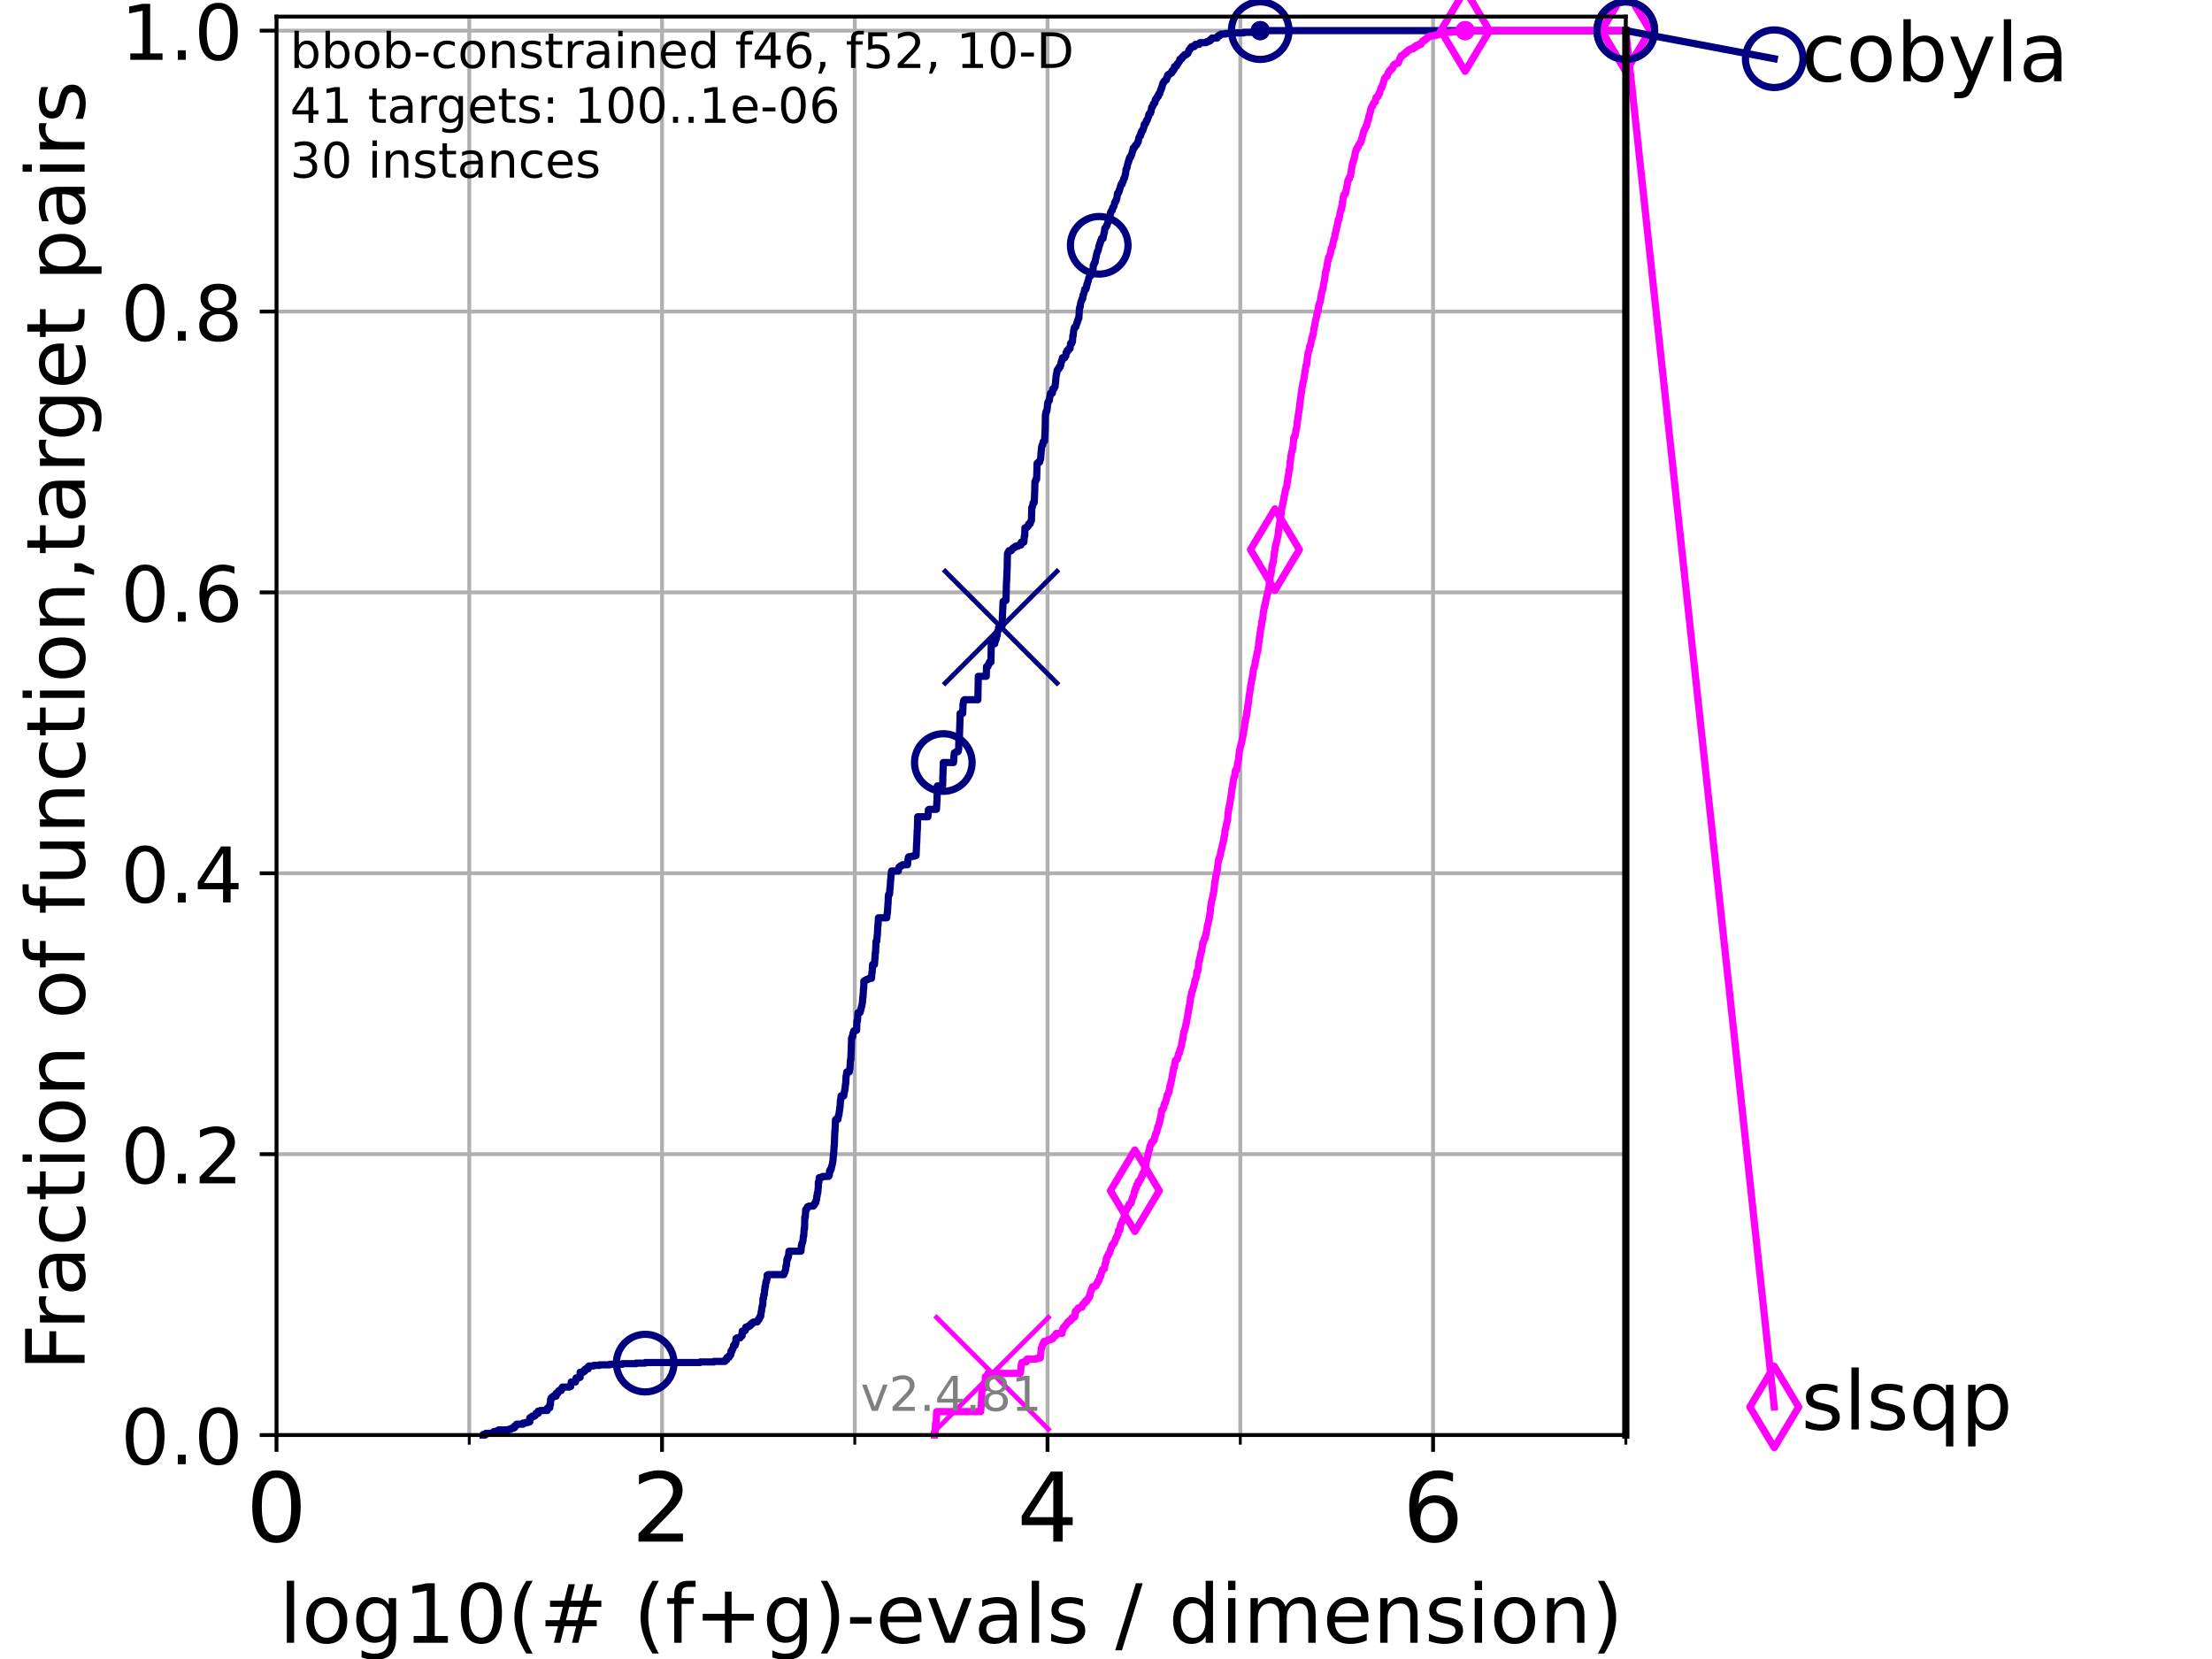 <?xml version="1.0" encoding="utf-8" standalone="no"?>
<!DOCTYPE svg PUBLIC "-//W3C//DTD SVG 1.1//EN"
  "http://www.w3.org/Graphics/SVG/1.1/DTD/svg11.dtd">
<!-- Created with matplotlib (https://matplotlib.org/) -->
<svg height="345.6pt" version="1.1" viewBox="0 0 460.8 345.6" width="460.8pt" xmlns="http://www.w3.org/2000/svg" xmlns:xlink="http://www.w3.org/1999/xlink">
 <defs>
  <style type="text/css">*{stroke-linecap:butt;stroke-linejoin:round;}</style>
 </defs>
 <g id="figure_1">
  <g id="patch_1">
   <path d="M 0 345.6 
L 460.8 345.6 
L 460.8 0 
L 0 0 
z
" style="fill:#ffffff;"/>
  </g>
  <g id="axes_1">
   <g id="patch_2">
    <path d="M 57.6 298.944 
L 338.688 298.944 
L 338.688 3.456 
L 57.6 3.456 
z
" style="fill:#ffffff;"/>
   </g>
   <g id="matplotlib.axis_1">
    <g id="xtick_1">
     <g id="line2d_1">
      <path clip-path="url(#pc69b203d55)" d="M 57.6 298.944 
L 57.6 3.456 
" style="fill:none;stroke:#b0b0b0;stroke-linecap:square;stroke-width:0.8;"/>
     </g>
     <g id="line2d_2">
      <defs>
       <path d="M 0 0 
L 0 3.5 
" id="m026dc8c307" style="stroke:#000000;stroke-width:0.8;"/>
      </defs>
      <g>
       <use style="stroke:#000000;stroke-width:0.8;" x="57.6" xlink:href="#m026dc8c307" y="298.944"/>
      </g>
     </g>
     <g id="text_1">
      <!-- 0 -->
      <g transform="translate(51.237 321.141)scale(0.2 -0.2)">
       <defs>
        <path d="M 31.781 66.406 
Q 24.172 66.406 20.328 58.906 
Q 16.5 51.422 16.5 36.375 
Q 16.5 21.391 20.328 13.891 
Q 24.172 6.391 31.781 6.391 
Q 39.453 6.391 43.281 13.891 
Q 47.125 21.391 47.125 36.375 
Q 47.125 51.422 43.281 58.906 
Q 39.453 66.406 31.781 66.406 
z
M 31.781 74.219 
Q 44.047 74.219 50.516 64.516 
Q 56.984 54.828 56.984 36.375 
Q 56.984 17.969 50.516 8.266 
Q 44.047 -1.422 31.781 -1.422 
Q 19.531 -1.422 13.062 8.266 
Q 6.594 17.969 6.594 36.375 
Q 6.594 54.828 13.062 64.516 
Q 19.531 74.219 31.781 74.219 
z
" id="DejaVuSans-48"/>
       </defs>
       <use xlink:href="#DejaVuSans-48"/>
      </g>
     </g>
    </g>
    <g id="xtick_2">
     <g id="line2d_3">
      <path clip-path="url(#pc69b203d55)" d="M 137.911 298.944 
L 137.911 3.456 
" style="fill:none;stroke:#b0b0b0;stroke-linecap:square;stroke-width:0.8;"/>
     </g>
     <g id="line2d_4">
      <g>
       <use style="stroke:#000000;stroke-width:0.8;" x="137.911" xlink:href="#m026dc8c307" y="298.944"/>
      </g>
     </g>
     <g id="text_2">
      <!-- 2 -->
      <g transform="translate(131.548 321.141)scale(0.2 -0.2)">
       <defs>
        <path d="M 19.188 8.297 
L 53.609 8.297 
L 53.609 0 
L 7.328 0 
L 7.328 8.297 
Q 12.938 14.109 22.625 23.891 
Q 32.328 33.688 34.812 36.531 
Q 39.547 41.844 41.422 45.531 
Q 43.312 49.219 43.312 52.781 
Q 43.312 58.594 39.234 62.25 
Q 35.156 65.922 28.609 65.922 
Q 23.969 65.922 18.812 64.312 
Q 13.672 62.703 7.812 59.422 
L 7.812 69.391 
Q 13.766 71.781 18.938 73 
Q 24.125 74.219 28.422 74.219 
Q 39.75 74.219 46.484 68.547 
Q 53.219 62.891 53.219 53.422 
Q 53.219 48.922 51.531 44.891 
Q 49.859 40.875 45.406 35.406 
Q 44.188 33.984 37.641 27.219 
Q 31.109 20.453 19.188 8.297 
z
" id="DejaVuSans-50"/>
       </defs>
       <use xlink:href="#DejaVuSans-50"/>
      </g>
     </g>
    </g>
    <g id="xtick_3">
     <g id="line2d_5">
      <path clip-path="url(#pc69b203d55)" d="M 218.222 298.944 
L 218.222 3.456 
" style="fill:none;stroke:#b0b0b0;stroke-linecap:square;stroke-width:0.8;"/>
     </g>
     <g id="line2d_6">
      <g>
       <use style="stroke:#000000;stroke-width:0.8;" x="218.222" xlink:href="#m026dc8c307" y="298.944"/>
      </g>
     </g>
     <g id="text_3">
      <!-- 4 -->
      <g transform="translate(211.859 321.141)scale(0.2 -0.2)">
       <defs>
        <path d="M 37.797 64.312 
L 12.891 25.391 
L 37.797 25.391 
z
M 35.203 72.906 
L 47.609 72.906 
L 47.609 25.391 
L 58.016 25.391 
L 58.016 17.188 
L 47.609 17.188 
L 47.609 0 
L 37.797 0 
L 37.797 17.188 
L 4.891 17.188 
L 4.891 26.703 
z
" id="DejaVuSans-52"/>
       </defs>
       <use xlink:href="#DejaVuSans-52"/>
      </g>
     </g>
    </g>
    <g id="xtick_4">
     <g id="line2d_7">
      <path clip-path="url(#pc69b203d55)" d="M 298.533 298.944 
L 298.533 3.456 
" style="fill:none;stroke:#b0b0b0;stroke-linecap:square;stroke-width:0.8;"/>
     </g>
     <g id="line2d_8">
      <g>
       <use style="stroke:#000000;stroke-width:0.8;" x="298.533" xlink:href="#m026dc8c307" y="298.944"/>
      </g>
     </g>
     <g id="text_4">
      <!-- 6 -->
      <g transform="translate(292.17 321.141)scale(0.2 -0.2)">
       <defs>
        <path d="M 33.016 40.375 
Q 26.375 40.375 22.484 35.828 
Q 18.609 31.297 18.609 23.391 
Q 18.609 15.531 22.484 10.953 
Q 26.375 6.391 33.016 6.391 
Q 39.656 6.391 43.531 10.953 
Q 47.406 15.531 47.406 23.391 
Q 47.406 31.297 43.531 35.828 
Q 39.656 40.375 33.016 40.375 
z
M 52.594 71.297 
L 52.594 62.312 
Q 48.875 64.062 45.094 64.984 
Q 41.312 65.922 37.594 65.922 
Q 27.828 65.922 22.672 59.328 
Q 17.531 52.734 16.797 39.406 
Q 19.672 43.656 24.016 45.922 
Q 28.375 48.188 33.594 48.188 
Q 44.578 48.188 50.953 41.516 
Q 57.328 34.859 57.328 23.391 
Q 57.328 12.156 50.688 5.359 
Q 44.047 -1.422 33.016 -1.422 
Q 20.359 -1.422 13.672 8.266 
Q 6.984 17.969 6.984 36.375 
Q 6.984 53.656 15.188 63.938 
Q 23.391 74.219 37.203 74.219 
Q 40.922 74.219 44.703 73.484 
Q 48.484 72.75 52.594 71.297 
z
" id="DejaVuSans-54"/>
       </defs>
       <use xlink:href="#DejaVuSans-54"/>
      </g>
     </g>
    </g>
    <g id="xtick_5">
     <g id="line2d_9">
      <path clip-path="url(#pc69b203d55)" d="M 97.755 298.944 
L 97.755 3.456 
" style="fill:none;stroke:#b0b0b0;stroke-linecap:square;stroke-width:0.8;"/>
     </g>
     <g id="line2d_10">
      <defs>
       <path d="M 0 0 
L 0 2 
" id="m579a3a89a0" style="stroke:#000000;stroke-width:0.6;"/>
      </defs>
      <g>
       <use style="stroke:#000000;stroke-width:0.6;" x="97.755" xlink:href="#m579a3a89a0" y="298.944"/>
      </g>
     </g>
    </g>
    <g id="xtick_6">
     <g id="line2d_11">
      <path clip-path="url(#pc69b203d55)" d="M 178.066 298.944 
L 178.066 3.456 
" style="fill:none;stroke:#b0b0b0;stroke-linecap:square;stroke-width:0.8;"/>
     </g>
     <g id="line2d_12">
      <g>
       <use style="stroke:#000000;stroke-width:0.6;" x="178.066" xlink:href="#m579a3a89a0" y="298.944"/>
      </g>
     </g>
    </g>
    <g id="xtick_7">
     <g id="line2d_13">
      <path clip-path="url(#pc69b203d55)" d="M 258.377 298.944 
L 258.377 3.456 
" style="fill:none;stroke:#b0b0b0;stroke-linecap:square;stroke-width:0.8;"/>
     </g>
     <g id="line2d_14">
      <g>
       <use style="stroke:#000000;stroke-width:0.6;" x="258.377" xlink:href="#m579a3a89a0" y="298.944"/>
      </g>
     </g>
    </g>
    <g id="xtick_8">
     <g id="line2d_15">
      <path clip-path="url(#pc69b203d55)" d="M 338.688 298.944 
L 338.688 3.456 
" style="fill:none;stroke:#b0b0b0;stroke-linecap:square;stroke-width:0.8;"/>
     </g>
     <g id="line2d_16">
      <g>
       <use style="stroke:#000000;stroke-width:0.6;" x="338.688" xlink:href="#m579a3a89a0" y="298.944"/>
      </g>
     </g>
    </g>
    <g id="text_5">
     <!-- log10(# (f+g)-evals / dimension) -->
     <g transform="translate(58.145 342.218)scale(0.17 -0.17)">
      <defs>
       <path d="M 9.422 75.984 
L 18.406 75.984 
L 18.406 0 
L 9.422 0 
z
" id="DejaVuSans-108"/>
       <path d="M 30.609 48.391 
Q 23.391 48.391 19.188 42.75 
Q 14.984 37.109 14.984 27.297 
Q 14.984 17.484 19.156 11.844 
Q 23.344 6.203 30.609 6.203 
Q 37.797 6.203 41.984 11.859 
Q 46.188 17.531 46.188 27.297 
Q 46.188 37.016 41.984 42.703 
Q 37.797 48.391 30.609 48.391 
z
M 30.609 56 
Q 42.328 56 49.016 48.375 
Q 55.719 40.766 55.719 27.297 
Q 55.719 13.875 49.016 6.219 
Q 42.328 -1.422 30.609 -1.422 
Q 18.844 -1.422 12.172 6.219 
Q 5.516 13.875 5.516 27.297 
Q 5.516 40.766 12.172 48.375 
Q 18.844 56 30.609 56 
z
" id="DejaVuSans-111"/>
       <path d="M 45.406 27.984 
Q 45.406 37.75 41.375 43.109 
Q 37.359 48.484 30.078 48.484 
Q 22.859 48.484 18.828 43.109 
Q 14.797 37.75 14.797 27.984 
Q 14.797 18.266 18.828 12.891 
Q 22.859 7.516 30.078 7.516 
Q 37.359 7.516 41.375 12.891 
Q 45.406 18.266 45.406 27.984 
z
M 54.391 6.781 
Q 54.391 -7.172 48.188 -13.984 
Q 42 -20.797 29.203 -20.797 
Q 24.469 -20.797 20.266 -20.094 
Q 16.062 -19.391 12.109 -17.922 
L 12.109 -9.188 
Q 16.062 -11.328 19.922 -12.344 
Q 23.781 -13.375 27.781 -13.375 
Q 36.625 -13.375 41.016 -8.766 
Q 45.406 -4.156 45.406 5.172 
L 45.406 9.625 
Q 42.625 4.781 38.281 2.391 
Q 33.938 0 27.875 0 
Q 17.828 0 11.672 7.656 
Q 5.516 15.328 5.516 27.984 
Q 5.516 40.672 11.672 48.328 
Q 17.828 56 27.875 56 
Q 33.938 56 38.281 53.609 
Q 42.625 51.219 45.406 46.391 
L 45.406 54.688 
L 54.391 54.688 
z
" id="DejaVuSans-103"/>
       <path d="M 12.406 8.297 
L 28.516 8.297 
L 28.516 63.922 
L 10.984 60.406 
L 10.984 69.391 
L 28.422 72.906 
L 38.281 72.906 
L 38.281 8.297 
L 54.391 8.297 
L 54.391 0 
L 12.406 0 
z
" id="DejaVuSans-49"/>
       <path d="M 31 75.875 
Q 24.469 64.656 21.281 53.656 
Q 18.109 42.672 18.109 31.391 
Q 18.109 20.125 21.312 9.062 
Q 24.516 -2 31 -13.188 
L 23.188 -13.188 
Q 15.875 -1.703 12.234 9.375 
Q 8.594 20.453 8.594 31.391 
Q 8.594 42.281 12.203 53.312 
Q 15.828 64.359 23.188 75.875 
z
" id="DejaVuSans-40"/>
       <path d="M 51.125 44 
L 36.922 44 
L 32.812 27.688 
L 47.125 27.688 
z
M 43.797 71.781 
L 38.719 51.516 
L 52.984 51.516 
L 58.109 71.781 
L 65.922 71.781 
L 60.891 51.516 
L 76.125 51.516 
L 76.125 44 
L 58.984 44 
L 54.984 27.688 
L 70.516 27.688 
L 70.516 20.219 
L 53.078 20.219 
L 48 0 
L 40.188 0 
L 45.219 20.219 
L 30.906 20.219 
L 25.875 0 
L 18.016 0 
L 23.094 20.219 
L 7.719 20.219 
L 7.719 27.688 
L 24.906 27.688 
L 29 44 
L 13.281 44 
L 13.281 51.516 
L 30.906 51.516 
L 35.891 71.781 
z
" id="DejaVuSans-35"/>
       <path id="DejaVuSans-32"/>
       <path d="M 37.109 75.984 
L 37.109 68.5 
L 28.516 68.5 
Q 23.688 68.5 21.797 66.547 
Q 19.922 64.594 19.922 59.516 
L 19.922 54.688 
L 34.719 54.688 
L 34.719 47.703 
L 19.922 47.703 
L 19.922 0 
L 10.891 0 
L 10.891 47.703 
L 2.297 47.703 
L 2.297 54.688 
L 10.891 54.688 
L 10.891 58.5 
Q 10.891 67.625 15.141 71.797 
Q 19.391 75.984 28.609 75.984 
z
" id="DejaVuSans-102"/>
       <path d="M 46 62.703 
L 46 35.5 
L 73.188 35.5 
L 73.188 27.203 
L 46 27.203 
L 46 0 
L 37.797 0 
L 37.797 27.203 
L 10.594 27.203 
L 10.594 35.5 
L 37.797 35.5 
L 37.797 62.703 
z
" id="DejaVuSans-43"/>
       <path d="M 8.016 75.875 
L 15.828 75.875 
Q 23.141 64.359 26.781 53.312 
Q 30.422 42.281 30.422 31.391 
Q 30.422 20.453 26.781 9.375 
Q 23.141 -1.703 15.828 -13.188 
L 8.016 -13.188 
Q 14.5 -2 17.703 9.062 
Q 20.906 20.125 20.906 31.391 
Q 20.906 42.672 17.703 53.656 
Q 14.5 64.656 8.016 75.875 
z
" id="DejaVuSans-41"/>
       <path d="M 4.891 31.391 
L 31.203 31.391 
L 31.203 23.391 
L 4.891 23.391 
z
" id="DejaVuSans-45"/>
       <path d="M 56.203 29.594 
L 56.203 25.203 
L 14.891 25.203 
Q 15.484 15.922 20.484 11.062 
Q 25.484 6.203 34.422 6.203 
Q 39.594 6.203 44.453 7.469 
Q 49.312 8.734 54.109 11.281 
L 54.109 2.781 
Q 49.266 0.734 44.188 -0.344 
Q 39.109 -1.422 33.891 -1.422 
Q 20.797 -1.422 13.156 6.188 
Q 5.516 13.812 5.516 26.812 
Q 5.516 40.234 12.766 48.109 
Q 20.016 56 32.328 56 
Q 43.359 56 49.781 48.891 
Q 56.203 41.797 56.203 29.594 
z
M 47.219 32.234 
Q 47.125 39.594 43.094 43.984 
Q 39.062 48.391 32.422 48.391 
Q 24.906 48.391 20.391 44.141 
Q 15.875 39.891 15.188 32.172 
z
" id="DejaVuSans-101"/>
       <path d="M 2.984 54.688 
L 12.5 54.688 
L 29.594 8.797 
L 46.688 54.688 
L 56.203 54.688 
L 35.688 0 
L 23.484 0 
z
" id="DejaVuSans-118"/>
       <path d="M 34.281 27.484 
Q 23.391 27.484 19.188 25 
Q 14.984 22.516 14.984 16.5 
Q 14.984 11.719 18.141 8.906 
Q 21.297 6.109 26.703 6.109 
Q 34.188 6.109 38.703 11.406 
Q 43.219 16.703 43.219 25.484 
L 43.219 27.484 
z
M 52.203 31.203 
L 52.203 0 
L 43.219 0 
L 43.219 8.297 
Q 40.141 3.328 35.547 0.953 
Q 30.953 -1.422 24.312 -1.422 
Q 15.922 -1.422 10.953 3.297 
Q 6 8.016 6 15.922 
Q 6 25.141 12.172 29.828 
Q 18.359 34.516 30.609 34.516 
L 43.219 34.516 
L 43.219 35.406 
Q 43.219 41.609 39.141 45 
Q 35.062 48.391 27.688 48.391 
Q 23 48.391 18.547 47.266 
Q 14.109 46.141 10.016 43.891 
L 10.016 52.203 
Q 14.938 54.109 19.578 55.047 
Q 24.219 56 28.609 56 
Q 40.484 56 46.344 49.844 
Q 52.203 43.703 52.203 31.203 
z
" id="DejaVuSans-97"/>
       <path d="M 44.281 53.078 
L 44.281 44.578 
Q 40.484 46.531 36.375 47.5 
Q 32.281 48.484 27.875 48.484 
Q 21.188 48.484 17.844 46.438 
Q 14.5 44.391 14.5 40.281 
Q 14.5 37.156 16.891 35.375 
Q 19.281 33.594 26.516 31.984 
L 29.594 31.297 
Q 39.156 29.25 43.188 25.516 
Q 47.219 21.781 47.219 15.094 
Q 47.219 7.469 41.188 3.016 
Q 35.156 -1.422 24.609 -1.422 
Q 20.219 -1.422 15.453 -0.562 
Q 10.688 0.297 5.422 2 
L 5.422 11.281 
Q 10.406 8.688 15.234 7.391 
Q 20.062 6.109 24.812 6.109 
Q 31.156 6.109 34.562 8.281 
Q 37.984 10.453 37.984 14.406 
Q 37.984 18.062 35.516 20.016 
Q 33.062 21.969 24.703 23.781 
L 21.578 24.516 
Q 13.234 26.266 9.516 29.906 
Q 5.812 33.547 5.812 39.891 
Q 5.812 47.609 11.281 51.797 
Q 16.75 56 26.812 56 
Q 31.781 56 36.172 55.266 
Q 40.578 54.547 44.281 53.078 
z
" id="DejaVuSans-115"/>
       <path d="M 25.391 72.906 
L 33.688 72.906 
L 8.297 -9.281 
L 0 -9.281 
z
" id="DejaVuSans-47"/>
       <path d="M 45.406 46.391 
L 45.406 75.984 
L 54.391 75.984 
L 54.391 0 
L 45.406 0 
L 45.406 8.203 
Q 42.578 3.328 38.25 0.953 
Q 33.938 -1.422 27.875 -1.422 
Q 17.969 -1.422 11.734 6.484 
Q 5.516 14.406 5.516 27.297 
Q 5.516 40.188 11.734 48.094 
Q 17.969 56 27.875 56 
Q 33.938 56 38.25 53.625 
Q 42.578 51.266 45.406 46.391 
z
M 14.797 27.297 
Q 14.797 17.391 18.875 11.75 
Q 22.953 6.109 30.078 6.109 
Q 37.203 6.109 41.297 11.75 
Q 45.406 17.391 45.406 27.297 
Q 45.406 37.203 41.297 42.844 
Q 37.203 48.484 30.078 48.484 
Q 22.953 48.484 18.875 42.844 
Q 14.797 37.203 14.797 27.297 
z
" id="DejaVuSans-100"/>
       <path d="M 9.422 54.688 
L 18.406 54.688 
L 18.406 0 
L 9.422 0 
z
M 9.422 75.984 
L 18.406 75.984 
L 18.406 64.594 
L 9.422 64.594 
z
" id="DejaVuSans-105"/>
       <path d="M 52 44.188 
Q 55.375 50.25 60.062 53.125 
Q 64.75 56 71.094 56 
Q 79.641 56 84.281 50.016 
Q 88.922 44.047 88.922 33.016 
L 88.922 0 
L 79.891 0 
L 79.891 32.719 
Q 79.891 40.578 77.094 44.375 
Q 74.312 48.188 68.609 48.188 
Q 61.625 48.188 57.562 43.547 
Q 53.516 38.922 53.516 30.906 
L 53.516 0 
L 44.484 0 
L 44.484 32.719 
Q 44.484 40.625 41.703 44.406 
Q 38.922 48.188 33.109 48.188 
Q 26.219 48.188 22.156 43.531 
Q 18.109 38.875 18.109 30.906 
L 18.109 0 
L 9.078 0 
L 9.078 54.688 
L 18.109 54.688 
L 18.109 46.188 
Q 21.188 51.219 25.484 53.609 
Q 29.781 56 35.688 56 
Q 41.656 56 45.828 52.969 
Q 50 49.953 52 44.188 
z
" id="DejaVuSans-109"/>
       <path d="M 54.891 33.016 
L 54.891 0 
L 45.906 0 
L 45.906 32.719 
Q 45.906 40.484 42.875 44.328 
Q 39.844 48.188 33.797 48.188 
Q 26.516 48.188 22.312 43.547 
Q 18.109 38.922 18.109 30.906 
L 18.109 0 
L 9.078 0 
L 9.078 54.688 
L 18.109 54.688 
L 18.109 46.188 
Q 21.344 51.125 25.703 53.562 
Q 30.078 56 35.797 56 
Q 45.219 56 50.047 50.172 
Q 54.891 44.344 54.891 33.016 
z
" id="DejaVuSans-110"/>
      </defs>
      <use xlink:href="#DejaVuSans-108"/>
      <use x="27.783" xlink:href="#DejaVuSans-111"/>
      <use x="88.965" xlink:href="#DejaVuSans-103"/>
      <use x="152.441" xlink:href="#DejaVuSans-49"/>
      <use x="216.064" xlink:href="#DejaVuSans-48"/>
      <use x="279.688" xlink:href="#DejaVuSans-40"/>
      <use x="318.701" xlink:href="#DejaVuSans-35"/>
      <use x="402.49" xlink:href="#DejaVuSans-32"/>
      <use x="434.277" xlink:href="#DejaVuSans-40"/>
      <use x="473.291" xlink:href="#DejaVuSans-102"/>
      <use x="508.496" xlink:href="#DejaVuSans-43"/>
      <use x="592.285" xlink:href="#DejaVuSans-103"/>
      <use x="655.762" xlink:href="#DejaVuSans-41"/>
      <use x="694.775" xlink:href="#DejaVuSans-45"/>
      <use x="730.859" xlink:href="#DejaVuSans-101"/>
      <use x="792.383" xlink:href="#DejaVuSans-118"/>
      <use x="851.562" xlink:href="#DejaVuSans-97"/>
      <use x="912.842" xlink:href="#DejaVuSans-108"/>
      <use x="940.625" xlink:href="#DejaVuSans-115"/>
      <use x="992.725" xlink:href="#DejaVuSans-32"/>
      <use x="1024.512" xlink:href="#DejaVuSans-47"/>
      <use x="1058.203" xlink:href="#DejaVuSans-32"/>
      <use x="1089.99" xlink:href="#DejaVuSans-100"/>
      <use x="1153.467" xlink:href="#DejaVuSans-105"/>
      <use x="1181.25" xlink:href="#DejaVuSans-109"/>
      <use x="1278.662" xlink:href="#DejaVuSans-101"/>
      <use x="1340.186" xlink:href="#DejaVuSans-110"/>
      <use x="1403.564" xlink:href="#DejaVuSans-115"/>
      <use x="1455.664" xlink:href="#DejaVuSans-105"/>
      <use x="1483.447" xlink:href="#DejaVuSans-111"/>
      <use x="1544.629" xlink:href="#DejaVuSans-110"/>
      <use x="1608.008" xlink:href="#DejaVuSans-41"/>
     </g>
    </g>
   </g>
   <g id="matplotlib.axis_2">
    <g id="ytick_1">
     <g id="line2d_17">
      <path clip-path="url(#pc69b203d55)" d="M 57.6 298.944 
L 338.688 298.944 
" style="fill:none;stroke:#b0b0b0;stroke-linecap:square;stroke-width:0.8;"/>
     </g>
     <g id="line2d_18">
      <defs>
       <path d="M 0 0 
L -3.5 0 
" id="m51da1e2fe3" style="stroke:#000000;stroke-width:0.8;"/>
      </defs>
      <g>
       <use style="stroke:#000000;stroke-width:0.8;" x="57.6" xlink:href="#m51da1e2fe3" y="298.944"/>
      </g>
     </g>
     <g id="text_6">
      <!-- 0.0 -->
      <g transform="translate(25.155 305.023)scale(0.16 -0.16)">
       <defs>
        <path d="M 10.688 12.406 
L 21 12.406 
L 21 0 
L 10.688 0 
z
" id="DejaVuSans-46"/>
       </defs>
       <use xlink:href="#DejaVuSans-48"/>
       <use x="63.623" xlink:href="#DejaVuSans-46"/>
       <use x="95.41" xlink:href="#DejaVuSans-48"/>
      </g>
     </g>
    </g>
    <g id="ytick_2">
     <g id="line2d_19">
      <path clip-path="url(#pc69b203d55)" d="M 57.6 240.432 
L 338.688 240.432 
" style="fill:none;stroke:#b0b0b0;stroke-linecap:square;stroke-width:0.8;"/>
     </g>
     <g id="line2d_20">
      <g>
       <use style="stroke:#000000;stroke-width:0.8;" x="57.6" xlink:href="#m51da1e2fe3" y="240.432"/>
      </g>
     </g>
     <g id="text_7">
      <!-- 0.2 -->
      <g transform="translate(25.155 246.51)scale(0.16 -0.16)">
       <use xlink:href="#DejaVuSans-48"/>
       <use x="63.623" xlink:href="#DejaVuSans-46"/>
       <use x="95.41" xlink:href="#DejaVuSans-50"/>
      </g>
     </g>
    </g>
    <g id="ytick_3">
     <g id="line2d_21">
      <path clip-path="url(#pc69b203d55)" d="M 57.6 181.919 
L 338.688 181.919 
" style="fill:none;stroke:#b0b0b0;stroke-linecap:square;stroke-width:0.8;"/>
     </g>
     <g id="line2d_22">
      <g>
       <use style="stroke:#000000;stroke-width:0.8;" x="57.6" xlink:href="#m51da1e2fe3" y="181.919"/>
      </g>
     </g>
     <g id="text_8">
      <!-- 0.4 -->
      <g transform="translate(25.155 187.998)scale(0.16 -0.16)">
       <use xlink:href="#DejaVuSans-48"/>
       <use x="63.623" xlink:href="#DejaVuSans-46"/>
       <use x="95.41" xlink:href="#DejaVuSans-52"/>
      </g>
     </g>
    </g>
    <g id="ytick_4">
     <g id="line2d_23">
      <path clip-path="url(#pc69b203d55)" d="M 57.6 123.407 
L 338.688 123.407 
" style="fill:none;stroke:#b0b0b0;stroke-linecap:square;stroke-width:0.8;"/>
     </g>
     <g id="line2d_24">
      <g>
       <use style="stroke:#000000;stroke-width:0.8;" x="57.6" xlink:href="#m51da1e2fe3" y="123.407"/>
      </g>
     </g>
     <g id="text_9">
      <!-- 0.6 -->
      <g transform="translate(25.155 129.485)scale(0.16 -0.16)">
       <use xlink:href="#DejaVuSans-48"/>
       <use x="63.623" xlink:href="#DejaVuSans-46"/>
       <use x="95.41" xlink:href="#DejaVuSans-54"/>
      </g>
     </g>
    </g>
    <g id="ytick_5">
     <g id="line2d_25">
      <path clip-path="url(#pc69b203d55)" d="M 57.6 64.894 
L 338.688 64.894 
" style="fill:none;stroke:#b0b0b0;stroke-linecap:square;stroke-width:0.8;"/>
     </g>
     <g id="line2d_26">
      <g>
       <use style="stroke:#000000;stroke-width:0.8;" x="57.6" xlink:href="#m51da1e2fe3" y="64.894"/>
      </g>
     </g>
     <g id="text_10">
      <!-- 0.8 -->
      <g transform="translate(25.155 70.973)scale(0.16 -0.16)">
       <defs>
        <path d="M 31.781 34.625 
Q 24.75 34.625 20.719 30.859 
Q 16.703 27.094 16.703 20.516 
Q 16.703 13.922 20.719 10.156 
Q 24.75 6.391 31.781 6.391 
Q 38.812 6.391 42.859 10.172 
Q 46.922 13.969 46.922 20.516 
Q 46.922 27.094 42.891 30.859 
Q 38.875 34.625 31.781 34.625 
z
M 21.922 38.812 
Q 15.578 40.375 12.031 44.719 
Q 8.5 49.078 8.5 55.328 
Q 8.5 64.062 14.719 69.141 
Q 20.953 74.219 31.781 74.219 
Q 42.672 74.219 48.875 69.141 
Q 55.078 64.062 55.078 55.328 
Q 55.078 49.078 51.531 44.719 
Q 48 40.375 41.703 38.812 
Q 48.828 37.156 52.797 32.312 
Q 56.781 27.484 56.781 20.516 
Q 56.781 9.906 50.312 4.234 
Q 43.844 -1.422 31.781 -1.422 
Q 19.734 -1.422 13.25 4.234 
Q 6.781 9.906 6.781 20.516 
Q 6.781 27.484 10.781 32.312 
Q 14.797 37.156 21.922 38.812 
z
M 18.312 54.391 
Q 18.312 48.734 21.844 45.562 
Q 25.391 42.391 31.781 42.391 
Q 38.141 42.391 41.719 45.562 
Q 45.312 48.734 45.312 54.391 
Q 45.312 60.062 41.719 63.234 
Q 38.141 66.406 31.781 66.406 
Q 25.391 66.406 21.844 63.234 
Q 18.312 60.062 18.312 54.391 
z
" id="DejaVuSans-56"/>
       </defs>
       <use xlink:href="#DejaVuSans-48"/>
       <use x="63.623" xlink:href="#DejaVuSans-46"/>
       <use x="95.41" xlink:href="#DejaVuSans-56"/>
      </g>
     </g>
    </g>
    <g id="ytick_6">
     <g id="line2d_27">
      <path clip-path="url(#pc69b203d55)" d="M 57.6 6.382 
L 338.688 6.382 
" style="fill:none;stroke:#b0b0b0;stroke-linecap:square;stroke-width:0.8;"/>
     </g>
     <g id="line2d_28">
      <g>
       <use style="stroke:#000000;stroke-width:0.8;" x="57.6" xlink:href="#m51da1e2fe3" y="6.382"/>
      </g>
     </g>
     <g id="text_11">
      <!-- 1.0 -->
      <g transform="translate(25.155 12.46)scale(0.16 -0.16)">
       <use xlink:href="#DejaVuSans-49"/>
       <use x="63.623" xlink:href="#DejaVuSans-46"/>
       <use x="95.41" xlink:href="#DejaVuSans-48"/>
      </g>
     </g>
    </g>
    <g id="text_12">
     <!-- Fraction of function,target pairs -->
     <g transform="translate(17.62 285.585)rotate(-90)scale(0.17 -0.17)">
      <defs>
       <path d="M 9.812 72.906 
L 51.703 72.906 
L 51.703 64.594 
L 19.672 64.594 
L 19.672 43.109 
L 48.578 43.109 
L 48.578 34.812 
L 19.672 34.812 
L 19.672 0 
L 9.812 0 
z
" id="DejaVuSans-70"/>
       <path d="M 41.109 46.297 
Q 39.594 47.172 37.812 47.578 
Q 36.031 48 33.891 48 
Q 26.266 48 22.188 43.047 
Q 18.109 38.094 18.109 28.812 
L 18.109 0 
L 9.078 0 
L 9.078 54.688 
L 18.109 54.688 
L 18.109 46.188 
Q 20.953 51.172 25.484 53.578 
Q 30.031 56 36.531 56 
Q 37.453 56 38.578 55.875 
Q 39.703 55.766 41.062 55.516 
z
" id="DejaVuSans-114"/>
       <path d="M 48.781 52.594 
L 48.781 44.188 
Q 44.969 46.297 41.141 47.344 
Q 37.312 48.391 33.406 48.391 
Q 24.656 48.391 19.812 42.844 
Q 14.984 37.312 14.984 27.297 
Q 14.984 17.281 19.812 11.734 
Q 24.656 6.203 33.406 6.203 
Q 37.312 6.203 41.141 7.25 
Q 44.969 8.297 48.781 10.406 
L 48.781 2.094 
Q 45.016 0.344 40.984 -0.531 
Q 36.969 -1.422 32.422 -1.422 
Q 20.062 -1.422 12.781 6.344 
Q 5.516 14.109 5.516 27.297 
Q 5.516 40.672 12.859 48.328 
Q 20.219 56 33.016 56 
Q 37.156 56 41.109 55.141 
Q 45.062 54.297 48.781 52.594 
z
" id="DejaVuSans-99"/>
       <path d="M 18.312 70.219 
L 18.312 54.688 
L 36.812 54.688 
L 36.812 47.703 
L 18.312 47.703 
L 18.312 18.016 
Q 18.312 11.328 20.141 9.422 
Q 21.969 7.516 27.594 7.516 
L 36.812 7.516 
L 36.812 0 
L 27.594 0 
Q 17.188 0 13.234 3.875 
Q 9.281 7.766 9.281 18.016 
L 9.281 47.703 
L 2.688 47.703 
L 2.688 54.688 
L 9.281 54.688 
L 9.281 70.219 
z
" id="DejaVuSans-116"/>
       <path d="M 8.5 21.578 
L 8.5 54.688 
L 17.484 54.688 
L 17.484 21.922 
Q 17.484 14.156 20.5 10.266 
Q 23.531 6.391 29.594 6.391 
Q 36.859 6.391 41.078 11.031 
Q 45.312 15.672 45.312 23.688 
L 45.312 54.688 
L 54.297 54.688 
L 54.297 0 
L 45.312 0 
L 45.312 8.406 
Q 42.047 3.422 37.719 1 
Q 33.406 -1.422 27.688 -1.422 
Q 18.266 -1.422 13.375 4.438 
Q 8.5 10.297 8.5 21.578 
z
M 31.109 56 
z
" id="DejaVuSans-117"/>
       <path d="M 11.719 12.406 
L 22.016 12.406 
L 22.016 4 
L 14.016 -11.625 
L 7.719 -11.625 
L 11.719 4 
z
" id="DejaVuSans-44"/>
       <path d="M 18.109 8.203 
L 18.109 -20.797 
L 9.078 -20.797 
L 9.078 54.688 
L 18.109 54.688 
L 18.109 46.391 
Q 20.953 51.266 25.266 53.625 
Q 29.594 56 35.594 56 
Q 45.562 56 51.781 48.094 
Q 58.016 40.188 58.016 27.297 
Q 58.016 14.406 51.781 6.484 
Q 45.562 -1.422 35.594 -1.422 
Q 29.594 -1.422 25.266 0.953 
Q 20.953 3.328 18.109 8.203 
z
M 48.688 27.297 
Q 48.688 37.203 44.609 42.844 
Q 40.531 48.484 33.406 48.484 
Q 26.266 48.484 22.188 42.844 
Q 18.109 37.203 18.109 27.297 
Q 18.109 17.391 22.188 11.75 
Q 26.266 6.109 33.406 6.109 
Q 40.531 6.109 44.609 11.75 
Q 48.688 17.391 48.688 27.297 
z
" id="DejaVuSans-112"/>
      </defs>
      <use xlink:href="#DejaVuSans-70"/>
      <use x="50.27" xlink:href="#DejaVuSans-114"/>
      <use x="91.383" xlink:href="#DejaVuSans-97"/>
      <use x="152.662" xlink:href="#DejaVuSans-99"/>
      <use x="207.643" xlink:href="#DejaVuSans-116"/>
      <use x="246.852" xlink:href="#DejaVuSans-105"/>
      <use x="274.635" xlink:href="#DejaVuSans-111"/>
      <use x="335.816" xlink:href="#DejaVuSans-110"/>
      <use x="399.195" xlink:href="#DejaVuSans-32"/>
      <use x="430.982" xlink:href="#DejaVuSans-111"/>
      <use x="492.164" xlink:href="#DejaVuSans-102"/>
      <use x="527.369" xlink:href="#DejaVuSans-32"/>
      <use x="559.156" xlink:href="#DejaVuSans-102"/>
      <use x="594.361" xlink:href="#DejaVuSans-117"/>
      <use x="657.74" xlink:href="#DejaVuSans-110"/>
      <use x="721.119" xlink:href="#DejaVuSans-99"/>
      <use x="776.1" xlink:href="#DejaVuSans-116"/>
      <use x="815.309" xlink:href="#DejaVuSans-105"/>
      <use x="843.092" xlink:href="#DejaVuSans-111"/>
      <use x="904.273" xlink:href="#DejaVuSans-110"/>
      <use x="967.652" xlink:href="#DejaVuSans-44"/>
      <use x="999.439" xlink:href="#DejaVuSans-116"/>
      <use x="1038.648" xlink:href="#DejaVuSans-97"/>
      <use x="1099.928" xlink:href="#DejaVuSans-114"/>
      <use x="1139.291" xlink:href="#DejaVuSans-103"/>
      <use x="1202.768" xlink:href="#DejaVuSans-101"/>
      <use x="1264.291" xlink:href="#DejaVuSans-116"/>
      <use x="1303.5" xlink:href="#DejaVuSans-32"/>
      <use x="1335.287" xlink:href="#DejaVuSans-112"/>
      <use x="1398.764" xlink:href="#DejaVuSans-97"/>
      <use x="1460.043" xlink:href="#DejaVuSans-105"/>
      <use x="1487.826" xlink:href="#DejaVuSans-114"/>
      <use x="1528.939" xlink:href="#DejaVuSans-115"/>
     </g>
    </g>
   </g>
   <g id="line2d_29">
    <defs>
     <path d="M 0 1.5 
C 0.398 1.5 0.779 1.342 1.061 1.061 
C 1.342 0.779 1.5 0.398 1.5 0 
C 1.5 -0.398 1.342 -0.779 1.061 -1.061 
C 0.779 -1.342 0.398 -1.5 0 -1.5 
C -0.398 -1.5 -0.779 -1.342 -1.061 -1.061 
C -1.342 -0.779 -1.5 -0.398 -1.5 0 
C -1.5 0.398 -1.342 0.779 -1.061 1.061 
C -0.779 1.342 -0.398 1.5 0 1.5 
z
" id="md890d5e1b2" style="stroke:#000080;"/>
    </defs>
    <g>
     <use style="fill:#000080;stroke:#000080;" x="262.528" xlink:href="#md890d5e1b2" y="6.382"/>
     <use style="fill:#000080;stroke:#000080;" x="262.528" xlink:href="#md890d5e1b2" y="6.382"/>
    </g>
   </g>
   <g id="line2d_30">
    <path d="M 100.642 298.944 
L 100.642 298.825 
L 101.223 298.825 
L 101.223 298.587 
L 102.859 298.587 
L 102.859 298.23 
L 103.372 298.23 
L 103.372 298.112 
L 103.871 298.112 
L 103.871 297.874 
L 105.952 297.874 
L 105.952 297.755 
L 106.383 297.755 
L 106.383 297.636 
L 106.594 297.636 
L 106.594 297.517 
L 107.009 297.517 
L 107.009 297.398 
L 107.213 297.398 
L 107.213 297.041 
L 107.415 297.041 
L 107.415 296.922 
L 107.614 296.922 
L 107.614 296.684 
L 108.949 296.684 
L 108.949 296.447 
L 109.491 296.447 
L 109.491 296.328 
L 110.017 296.328 
L 110.017 296.209 
L 110.359 296.209 
L 110.359 295.376 
L 110.527 295.376 
L 110.527 295.257 
L 110.86 295.257 
L 110.86 295.019 
L 111.346 295.019 
L 111.346 294.9 
L 111.506 294.9 
L 111.506 294.663 
L 111.663 294.663 
L 111.663 294.425 
L 112.128 294.425 
L 112.128 293.949 
L 112.581 293.949 
L 112.581 293.83 
L 114.012 293.83 
L 114.012 293.354 
L 114.148 293.354 
L 114.148 293.235 
L 114.552 293.235 
L 114.552 292.522 
L 114.685 292.522 
L 114.685 291.57 
L 114.817 291.57 
L 114.817 291.214 
L 115.077 291.214 
L 115.077 290.976 
L 115.206 290.976 
L 115.206 290.857 
L 115.835 290.857 
L 115.835 290.262 
L 116.203 290.262 
L 116.203 290.024 
L 116.323 290.024 
L 116.323 289.787 
L 116.443 289.787 
L 116.443 289.668 
L 116.914 289.668 
L 116.914 289.311 
L 117.145 289.311 
L 117.145 288.954 
L 118.577 288.954 
L 118.577 288.835 
L 118.891 288.835 
L 118.994 287.884 
L 119.899 287.884 
L 119.997 287.051 
L 120.572 287.051 
L 120.572 286.932 
L 120.852 286.932 
L 120.852 285.862 
L 121.49 285.862 
L 121.49 285.624 
L 121.844 285.624 
L 121.844 285.267 
L 122.018 285.267 
L 122.018 285.148 
L 122.531 285.148 
L 122.531 284.673 
L 122.699 284.673 
L 122.699 284.554 
L 123.673 284.554 
L 123.673 284.435 
L 124.892 284.435 
L 124.892 284.316 
L 127.035 284.316 
L 127.035 284.197 
L 129.686 284.197 
L 129.686 284.078 
L 132.518 284.078 
L 132.518 283.959 
L 134.407 283.959 
L 134.407 283.84 
L 145.844 283.84 
L 145.844 283.721 
L 148.715 283.721 
L 148.715 283.602 
L 151.023 283.602 
L 151.105 283.246 
L 151.414 283.246 
L 151.446 282.77 
L 151.874 282.77 
L 151.889 282.413 
L 152.107 282.413 
L 152.153 282.175 
L 152.261 282.175 
L 152.276 281.462 
L 152.489 281.462 
L 152.565 280.986 
L 152.685 280.986 
L 152.789 280.629 
L 152.804 280.629 
L 152.804 280.272 
L 153.142 280.272 
L 153.142 279.797 
L 153.301 279.797 
L 153.316 278.845 
L 153.46 278.845 
L 153.46 278.726 
L 154.16 278.726 
L 154.16 278.488 
L 154.379 278.488 
L 154.379 278.251 
L 154.608 278.251 
L 154.608 277.299 
L 155.057 277.299 
L 155.057 277.18 
L 155.252 277.18 
L 155.355 276.467 
L 155.823 276.467 
L 155.885 276.229 
L 156.243 276.229 
L 156.243 275.991 
L 156.473 275.991 
L 156.473 275.753 
L 156.747 275.753 
L 156.747 275.515 
L 157.017 275.515 
L 157.017 275.396 
L 157.737 275.396 
L 157.826 275.04 
L 157.982 275.04 
L 157.982 274.802 
L 158.168 274.802 
L 158.223 274.445 
L 158.32 274.445 
L 158.32 274.207 
L 158.471 274.207 
L 158.567 273.256 
L 158.621 273.256 
L 158.706 272.423 
L 158.737 272.423 
L 158.843 271.828 
L 158.906 271.828 
L 158.937 270.52 
L 159.051 270.52 
L 159.114 269.688 
L 159.217 269.688 
L 159.278 268.736 
L 159.34 268.736 
L 159.36 268.023 
L 159.452 268.023 
L 159.543 267.071 
L 159.643 267.071 
L 159.723 266.477 
L 159.793 266.477 
L 159.793 265.644 
L 160.001 265.644 
L 160.001 265.525 
L 163.291 265.525 
L 163.332 265.169 
L 163.429 265.169 
L 163.453 264.931 
L 163.542 264.931 
L 163.63 264.574 
L 163.654 264.574 
L 163.749 263.622 
L 163.836 263.622 
L 163.93 262.314 
L 164.079 262.314 
L 164.118 261.839 
L 164.249 261.839 
L 164.357 260.649 
L 166.856 260.649 
L 166.948 259.46 
L 167.021 259.46 
L 167.06 258.984 
L 167.132 258.984 
L 167.243 258.509 
L 167.275 258.509 
L 167.366 257.438 
L 167.436 257.438 
L 167.526 255.892 
L 167.602 255.892 
L 167.659 253.514 
L 167.761 253.514 
L 167.842 251.968 
L 168.035 251.968 
L 168.104 251.611 
L 168.196 251.611 
L 168.227 251.373 
L 168.543 251.373 
L 168.543 251.254 
L 169.435 251.254 
L 169.435 251.016 
L 169.639 251.016 
L 169.707 250.659 
L 169.769 250.659 
L 169.769 250.54 
L 169.942 250.54 
L 170.025 249.946 
L 170.097 249.946 
L 170.141 249.232 
L 170.212 249.232 
L 170.272 248.519 
L 170.354 248.519 
L 170.462 247.329 
L 170.473 247.329 
L 170.478 246.259 
L 170.591 246.259 
L 170.666 245.308 
L 171.119 245.308 
L 171.119 245.189 
L 171.382 245.189 
L 171.382 245.07 
L 172.621 245.07 
L 172.69 244.832 
L 172.77 244.832 
L 172.818 243.88 
L 173.024 243.88 
L 173.024 243.524 
L 173.17 243.524 
L 173.26 242.929 
L 173.285 242.929 
L 173.395 242.453 
L 173.399 242.453 
L 173.499 241.859 
L 173.517 241.859 
L 173.621 240.432 
L 173.662 240.432 
L 173.765 238.648 
L 173.8 238.648 
L 173.907 235.674 
L 173.947 235.674 
L 174.048 233.296 
L 174.114 233.296 
L 174.114 233.177 
L 174.552 233.177 
L 174.663 232.344 
L 174.752 232.344 
L 174.844 231.512 
L 174.869 231.512 
L 174.945 230.679 
L 174.995 230.679 
L 175.086 229.133 
L 175.156 229.133 
L 175.205 228.301 
L 175.775 228.301 
L 175.847 227.587 
L 175.89 227.587 
L 175.985 226.993 
L 176.024 226.993 
L 176.13 225.803 
L 176.18 225.803 
L 176.254 224.138 
L 176.3 224.138 
L 176.4 223.306 
L 176.915 223.306 
L 177.022 222.592 
L 177.052 222.592 
L 177.163 220.808 
L 177.236 220.808 
L 177.345 218.073 
L 177.349 218.073 
L 177.392 216.289 
L 177.461 216.289 
L 177.515 215.932 
L 177.65 215.932 
L 177.689 215.219 
L 177.764 215.219 
L 177.873 214.743 
L 178.167 214.743 
L 178.167 214.624 
L 178.458 214.624 
L 178.505 212.721 
L 178.621 212.721 
L 178.713 211.175 
L 178.739 211.175 
L 178.742 210.937 
L 179.153 210.937 
L 179.225 210.581 
L 179.271 210.581 
L 179.362 210.105 
L 179.391 210.105 
L 179.475 209.629 
L 179.519 209.629 
L 179.628 208.916 
L 179.651 208.916 
L 179.733 207.726 
L 179.781 207.726 
L 179.891 205.824 
L 179.932 205.824 
L 179.96 204.396 
L 180.134 204.396 
L 180.134 204.277 
L 180.275 204.277 
L 180.275 204.159 
L 180.535 204.159 
L 180.535 204.04 
L 180.845 204.04 
L 180.845 203.921 
L 181.037 203.921 
L 181.037 203.802 
L 181.558 203.802 
L 181.63 202.612 
L 181.689 202.612 
L 181.757 200.947 
L 182.16 200.947 
L 182.259 199.639 
L 182.281 199.639 
L 182.339 198.45 
L 182.393 198.45 
L 182.502 196.071 
L 182.643 196.071 
L 182.745 194.763 
L 182.774 194.763 
L 182.862 192.86 
L 182.907 192.86 
L 182.991 191.195 
L 184.724 191.195 
L 184.831 190.125 
L 184.864 190.125 
L 184.973 188.341 
L 184.991 188.341 
L 185.064 186.557 
L 185.108 186.557 
L 185.108 186.319 
L 185.302 186.319 
L 185.391 185.011 
L 185.426 185.011 
L 185.528 183.346 
L 185.544 183.346 
L 185.651 182.038 
L 185.693 182.038 
L 185.725 181.443 
L 187.131 181.443 
L 187.237 180.849 
L 187.251 180.849 
L 187.286 180.611 
L 187.45 180.611 
L 187.45 180.492 
L 187.598 180.492 
L 187.598 180.373 
L 187.868 180.373 
L 187.868 180.254 
L 188.007 180.254 
L 188.007 180.135 
L 189.054 180.135 
L 189.134 179.065 
L 189.167 179.065 
L 189.229 178.589 
L 189.33 178.589 
L 189.33 178.47 
L 189.964 178.47 
L 189.964 178.351 
L 190.502 178.351 
L 190.502 178.232 
L 190.84 178.232 
L 190.95 175.616 
L 190.967 175.616 
L 191.076 172.881 
L 191.1 172.881 
L 191.178 170.145 
L 193.305 170.145 
L 193.4 168.718 
L 193.535 168.718 
L 193.535 168.599 
L 195.081 168.599 
L 195.177 166.815 
L 195.195 166.815 
L 195.264 163.723 
L 196.364 163.723 
L 196.463 160.155 
L 196.478 160.155 
L 196.507 158.847 
L 198.64 158.847 
L 198.738 157.301 
L 198.763 157.301 
L 198.819 156.825 
L 199.009 156.825 
L 199.009 156.706 
L 199.173 156.706 
L 199.173 156.587 
L 199.59 156.587 
L 199.678 156.112 
L 199.708 156.112 
L 199.76 153.495 
L 199.863 153.495 
L 199.972 150.284 
L 199.98 150.284 
L 200.01 148.619 
L 200.545 148.619 
L 200.623 146.597 
L 200.657 146.597 
L 200.741 146.003 
L 200.777 146.003 
L 200.777 145.884 
L 200.902 145.884 
L 200.902 145.765 
L 203.705 145.765 
L 203.802 140.889 
L 205.461 140.889 
L 205.507 138.867 
L 205.801 138.867 
L 205.894 138.391 
L 206.031 138.391 
L 206.104 137.916 
L 206.431 137.916 
L 206.507 134.11 
L 207.214 134.11 
L 207.318 133.397 
L 207.443 133.397 
L 207.492 133.04 
L 207.56 133.04 
L 207.63 132.445 
L 207.709 132.445 
L 207.817 131.613 
L 207.839 131.613 
L 207.949 131.256 
L 208.007 131.256 
L 208.03 130.78 
L 208.224 130.78 
L 208.224 130.661 
L 208.614 130.661 
L 208.67 130.423 
L 208.745 130.423 
L 208.846 127.688 
L 208.858 127.688 
L 208.957 125.309 
L 209.242 125.309 
L 209.25 125.072 
L 209.568 125.072 
L 209.667 121.266 
L 209.683 121.266 
L 209.794 118.768 
L 209.798 118.768 
L 209.873 115.319 
L 209.922 115.319 
L 209.982 115.082 
L 210.1 115.082 
L 210.172 114.725 
L 210.654 114.725 
L 210.654 114.606 
L 210.769 114.606 
L 210.866 114.368 
L 210.913 114.368 
L 210.913 114.249 
L 211.097 114.249 
L 211.097 114.13 
L 211.24 114.13 
L 211.24 114.011 
L 211.484 114.011 
L 211.573 113.773 
L 212.081 113.773 
L 212.081 113.654 
L 212.244 113.654 
L 212.244 113.536 
L 212.677 113.536 
L 212.752 112.941 
L 213.293 112.941 
L 213.384 111.633 
L 213.476 111.633 
L 213.504 109.968 
L 213.753 109.968 
L 213.753 109.849 
L 213.998 109.849 
L 213.998 109.611 
L 214.193 109.611 
L 214.291 109.135 
L 214.588 109.135 
L 214.697 108.778 
L 214.708 108.778 
L 214.784 108.422 
L 214.867 108.422 
L 214.95 105.686 
L 215.037 105.686 
L 215.142 105.211 
L 215.168 105.211 
L 215.216 104.735 
L 215.428 104.735 
L 215.539 102.832 
L 215.541 102.832 
L 215.595 100.335 
L 215.72 100.335 
L 215.791 99.859 
L 215.947 99.859 
L 216.046 96.529 
L 216.25 96.529 
L 216.28 96.291 
L 216.555 96.291 
L 216.615 95.934 
L 216.671 95.934 
L 216.771 95.577 
L 216.784 95.577 
L 216.892 94.031 
L 216.901 94.031 
L 216.989 93.08 
L 217.014 93.08 
L 217.095 92.723 
L 217.198 92.723 
L 217.299 92.129 
L 217.317 92.129 
L 217.317 92.01 
L 217.436 92.01 
L 217.436 91.891 
L 217.601 91.891 
L 217.71 89.631 
L 217.715 89.631 
L 217.775 86.42 
L 217.836 86.42 
L 217.885 85.825 
L 218.004 85.825 
L 218.034 85.469 
L 218.12 85.469 
L 218.215 84.279 
L 218.234 84.279 
L 218.285 83.804 
L 218.384 83.804 
L 218.48 83.447 
L 218.581 83.447 
L 218.688 82.733 
L 218.709 82.733 
L 218.79 82.139 
L 218.829 82.139 
L 218.847 81.901 
L 219.227 81.901 
L 219.303 81.187 
L 219.343 81.187 
L 219.359 80.949 
L 219.611 80.949 
L 219.715 80.593 
L 219.777 80.593 
L 219.886 79.641 
L 219.891 79.641 
L 219.997 78.452 
L 220.006 78.452 
L 220.083 77.857 
L 220.13 77.857 
L 220.211 77.144 
L 220.286 77.144 
L 220.286 77.025 
L 220.431 77.025 
L 220.448 76.787 
L 220.609 76.787 
L 220.662 76.43 
L 220.86 76.43 
L 220.89 76.073 
L 220.985 76.073 
L 221.064 75.36 
L 221.143 75.36 
L 221.151 75.122 
L 221.256 75.122 
L 221.315 74.527 
L 221.809 74.527 
L 221.916 74.17 
L 222.028 74.17 
L 222.085 73.457 
L 222.254 73.457 
L 222.312 72.981 
L 222.59 72.981 
L 222.645 72.624 
L 222.908 72.624 
L 223.015 71.554 
L 223.252 71.554 
L 223.259 71.197 
L 223.411 71.197 
L 223.498 69.889 
L 223.571 69.889 
L 223.68 68.7 
L 223.725 68.7 
L 223.81 68.224 
L 223.935 68.224 
L 223.935 68.105 
L 224.112 68.105 
L 224.214 67.629 
L 224.262 67.629 
L 224.345 67.154 
L 224.447 67.154 
L 224.505 66.678 
L 224.596 66.678 
L 224.631 66.321 
L 224.75 66.321 
L 224.859 64.299 
L 224.898 64.299 
L 224.934 63.943 
L 225.021 63.943 
L 225.119 63.11 
L 225.139 63.11 
L 225.233 62.753 
L 225.269 62.753 
L 225.321 62.516 
L 225.403 62.516 
L 225.44 62.159 
L 225.561 62.159 
L 225.619 61.445 
L 225.706 61.445 
L 225.816 60.969 
L 225.821 60.969 
L 225.901 60.613 
L 225.939 60.613 
L 225.956 60.256 
L 226.21 60.256 
L 226.281 59.899 
L 226.328 59.899 
L 226.418 59.186 
L 226.515 59.186 
L 226.623 58.591 
L 226.7 58.591 
L 226.811 57.877 
L 226.864 57.877 
L 226.959 57.64 
L 227.008 57.64 
L 227.062 57.402 
L 227.266 57.402 
L 227.359 57.045 
L 227.437 57.045 
L 227.542 56.45 
L 227.577 56.45 
L 227.682 56.093 
L 227.709 56.093 
L 227.742 55.261 
L 227.84 55.261 
L 227.888 54.904 
L 227.984 54.904 
L 228.009 54.666 
L 228.126 54.666 
L 228.215 53.953 
L 228.247 53.953 
L 228.346 53.477 
L 228.361 53.477 
L 228.459 52.882 
L 228.483 52.882 
L 228.589 52.407 
L 228.679 52.407 
L 228.768 52.05 
L 228.803 52.05 
L 228.901 51.336 
L 228.981 51.336 
L 229.04 50.861 
L 229.135 50.861 
L 229.163 50.504 
L 229.262 50.504 
L 229.277 50.147 
L 229.379 50.147 
L 229.469 49.671 
L 229.793 49.671 
L 229.894 48.958 
L 229.922 48.958 
L 230.023 48.363 
L 230.076 48.363 
L 230.153 47.531 
L 230.264 47.531 
L 230.351 47.293 
L 230.415 47.293 
L 230.469 47.055 
L 230.572 47.055 
L 230.641 46.698 
L 230.686 46.698 
L 230.775 46.341 
L 230.813 46.341 
L 230.883 46.104 
L 230.954 46.104 
L 231.06 45.39 
L 231.071 45.39 
L 231.182 45.033 
L 231.221 45.033 
L 231.32 44.32 
L 231.408 44.32 
L 231.476 43.963 
L 231.561 43.963 
L 231.561 43.844 
L 231.687 43.844 
L 231.79 43.249 
L 231.928 43.249 
L 232.03 42.892 
L 232.068 42.892 
L 232.168 42.417 
L 232.179 42.417 
L 232.207 42.179 
L 232.321 42.179 
L 232.393 41.822 
L 232.514 41.822 
L 232.624 41.346 
L 232.657 41.346 
L 232.765 40.514 
L 232.786 40.514 
L 232.802 40.276 
L 232.956 40.276 
L 233.005 40.038 
L 233.08 40.038 
L 233.125 39.681 
L 233.204 39.681 
L 233.305 39.206 
L 233.334 39.206 
L 233.441 38.73 
L 233.469 38.73 
L 233.554 38.373 
L 233.762 38.373 
L 233.812 37.897 
L 233.911 37.897 
L 234.019 37.66 
L 234.028 37.66 
L 234.099 37.184 
L 234.213 37.184 
L 234.282 36.827 
L 234.331 36.827 
L 234.435 36.233 
L 234.479 36.233 
L 234.575 35.281 
L 234.627 35.281 
L 234.731 34.924 
L 234.788 34.924 
L 234.896 34.211 
L 234.908 34.211 
L 234.989 33.854 
L 235.077 33.854 
L 235.126 33.378 
L 235.222 33.378 
L 235.284 32.903 
L 235.339 32.903 
L 235.339 32.784 
L 235.51 32.784 
L 235.568 32.427 
L 235.629 32.427 
L 235.73 32.189 
L 235.759 32.189 
L 235.845 31.713 
L 235.887 31.713 
L 235.951 31.356 
L 236.006 31.356 
L 236.056 30.881 
L 236.146 30.881 
L 236.146 30.762 
L 236.341 30.762 
L 236.446 30.524 
L 236.456 30.524 
L 236.506 30.286 
L 236.647 30.286 
L 236.647 30.167 
L 236.786 30.167 
L 236.878 29.81 
L 236.916 29.81 
L 236.994 29.573 
L 237.117 29.573 
L 237.223 28.74 
L 237.255 28.74 
L 237.337 28.502 
L 237.4 28.502 
L 237.475 28.264 
L 237.61 28.264 
L 237.642 27.789 
L 237.765 27.789 
L 237.812 27.313 
L 237.928 27.313 
L 237.928 27.194 
L 238.082 27.194 
L 238.162 26.718 
L 238.23 26.718 
L 238.322 26.361 
L 238.344 26.361 
L 238.373 25.886 
L 238.54 25.886 
L 238.651 25.648 
L 238.721 25.648 
L 238.784 25.172 
L 238.844 25.172 
L 238.844 25.053 
L 238.99 25.053 
L 239.1 24.697 
L 239.105 24.697 
L 239.213 24.34 
L 239.254 24.34 
L 239.31 23.864 
L 239.369 23.864 
L 239.369 23.745 
L 239.485 23.745 
L 239.485 23.626 
L 239.644 23.626 
L 239.683 23.269 
L 239.784 23.269 
L 239.881 22.556 
L 239.901 22.556 
L 239.917 22.318 
L 240.051 22.318 
L 240.161 22.08 
L 240.181 22.08 
L 240.284 21.604 
L 240.462 21.604 
L 240.534 21.367 
L 240.603 21.367 
L 240.655 20.772 
L 240.72 20.772 
L 240.72 20.653 
L 240.848 20.653 
L 240.848 20.534 
L 240.979 20.534 
L 241.054 20.177 
L 241.124 20.177 
L 241.124 20.058 
L 241.323 20.058 
L 241.365 19.583 
L 241.571 19.583 
L 241.654 19.107 
L 241.713 19.107 
L 241.809 18.631 
L 241.916 18.631 
L 241.994 18.155 
L 242.066 18.155 
L 242.131 17.68 
L 242.193 17.68 
L 242.25 17.323 
L 242.369 17.323 
L 242.478 16.966 
L 242.559 16.966 
L 242.559 16.847 
L 242.686 16.847 
L 242.686 16.728 
L 242.861 16.728 
L 242.861 16.609 
L 242.993 16.609 
L 243.054 16.134 
L 243.188 16.134 
L 243.227 15.658 
L 243.361 15.658 
L 243.361 15.539 
L 243.541 15.539 
L 243.541 15.42 
L 243.765 15.42 
L 243.869 15.182 
L 244.106 15.182 
L 244.199 14.707 
L 244.444 14.707 
L 244.546 14.469 
L 244.58 14.469 
L 244.659 13.874 
L 244.961 13.874 
L 244.961 13.755 
L 245.124 13.755 
L 245.233 13.279 
L 245.388 13.279 
L 245.492 13.042 
L 245.543 13.042 
L 245.612 12.804 
L 245.721 12.804 
L 245.799 12.328 
L 246.018 12.328 
L 246.018 12.209 
L 246.227 12.209 
L 246.291 11.852 
L 246.432 11.852 
L 246.541 11.614 
L 246.769 11.614 
L 246.78 11.377 
L 247.159 11.377 
L 247.159 11.258 
L 247.283 11.258 
L 247.283 11.139 
L 247.456 11.139 
L 247.535 10.782 
L 247.599 10.782 
L 247.662 10.425 
L 247.818 10.425 
L 247.919 10.187 
L 247.981 10.187 
L 248.004 9.949 
L 248.119 9.949 
L 248.226 9.712 
L 248.797 9.712 
L 248.797 9.593 
L 248.91 9.593 
L 248.927 9.355 
L 249.03 9.355 
L 249.03 9.236 
L 249.83 9.236 
L 249.883 8.998 
L 249.966 8.998 
L 249.966 8.879 
L 251.26 8.879 
L 251.26 8.76 
L 251.451 8.76 
L 251.451 8.641 
L 251.775 8.641 
L 251.775 8.522 
L 252.071 8.522 
L 252.08 8.284 
L 252.314 8.284 
L 252.314 8.166 
L 252.466 8.166 
L 252.488 7.928 
L 253.563 7.928 
L 253.623 7.69 
L 253.699 7.69 
L 253.75 7.452 
L 254.106 7.452 
L 254.129 7.214 
L 254.398 7.214 
L 254.398 7.095 
L 255.309 7.095 
L 255.309 6.976 
L 256.687 6.976 
L 256.687 6.857 
L 259.096 6.857 
L 259.096 6.738 
L 261.791 6.738 
L 261.791 6.619 
L 262.206 6.619 
L 262.206 6.501 
L 262.528 6.501 
L 262.528 6.382 
L 338.688 6.382 
L 338.688 6.382 
" style="fill:none;stroke:#000080;stroke-linecap:square;stroke-width:1.5;"/>
   </g>
   <g id="line2d_31">
    <defs>
     <path d="M 0 6 
C 1.591 6 3.117 5.368 4.243 4.243 
C 5.368 3.117 6 1.591 6 0 
C 6 -1.591 5.368 -3.117 4.243 -4.243 
C 3.117 -5.368 1.591 -6 0 -6 
C -1.591 -6 -3.117 -5.368 -4.243 -4.243 
C -5.368 -3.117 -6 -1.591 -6 0 
C -6 1.591 -5.368 3.117 -4.243 4.243 
C -3.117 5.368 -1.591 6 0 6 
z
" id="m774a765013" style="stroke:#000080;stroke-width:1.5;"/>
    </defs>
    <g>
     <use style="fill-opacity:0;stroke:#000080;stroke-width:1.5;" x="134.407" xlink:href="#m774a765013" y="283.959"/>
     <use style="fill-opacity:0;stroke:#000080;stroke-width:1.5;" x="196.507" xlink:href="#m774a765013" y="158.847"/>
     <use style="fill-opacity:0;stroke:#000080;stroke-width:1.5;" x="228.987" xlink:href="#m774a765013" y="51.098"/>
     <use style="fill-opacity:0;stroke:#000080;stroke-width:1.5;" x="262.528" xlink:href="#m774a765013" y="6.382"/>
     <use style="fill-opacity:0;stroke:#000080;stroke-width:1.5;" x="338.688" xlink:href="#m774a765013" y="6.382"/>
    </g>
   </g>
   <g id="line2d_32">
    <path style="fill:none;stroke:#000080;stroke-linecap:square;stroke-width:1.5;"/>
    <g/>
   </g>
   <g id="line2d_33">
    <path clip-path="url(#pc69b203d55)" d="M 208.543 130.661 
" style="fill:none;stroke:#000080;stroke-linecap:square;stroke-width:1.5;"/>
    <defs>
     <path d="M -12 12 
L 12 -12 
M -12 -12 
L 12 12 
" id="m31b0299ffc" style="stroke:#000080;"/>
    </defs>
    <g clip-path="url(#pc69b203d55)">
     <use style="fill:#000080;stroke:#000080;" x="208.543" xlink:href="#m31b0299ffc" y="130.661"/>
    </g>
   </g>
   <g id="line2d_34">
    <defs>
     <path d="M 0 1.5 
C 0.398 1.5 0.779 1.342 1.061 1.061 
C 1.342 0.779 1.5 0.398 1.5 0 
C 1.5 -0.398 1.342 -0.779 1.061 -1.061 
C 0.779 -1.342 0.398 -1.5 0 -1.5 
C -0.398 -1.5 -0.779 -1.342 -1.061 -1.061 
C -1.342 -0.779 -1.5 -0.398 -1.5 0 
C -1.5 0.398 -1.342 0.779 -1.061 1.061 
C -0.779 1.342 -0.398 1.5 0 1.5 
z
" id="mc5a93e56b1" style="stroke:#ff00ff;"/>
    </defs>
    <g>
     <use style="fill:#ff00ff;stroke:#ff00ff;" x="305.216" xlink:href="#mc5a93e56b1" y="6.382"/>
     <use style="fill:#ff00ff;stroke:#ff00ff;" x="305.216" xlink:href="#mc5a93e56b1" y="6.382"/>
    </g>
   </g>
   <g id="line2d_35">
    <path d="M 194.655 298.944 
L 194.655 298.349 
L 194.793 298.349 
L 194.888 296.565 
L 194.905 296.565 
L 195.002 296.09 
L 195.034 296.09 
L 195.114 294.068 
L 204.287 294.068 
L 204.395 292.879 
L 204.432 292.879 
L 204.525 290.024 
L 204.559 290.024 
L 204.608 289.192 
L 205.073 289.192 
L 205.163 287.884 
L 205.221 287.884 
L 205.259 286.813 
L 205.442 286.813 
L 205.442 286.694 
L 205.556 286.694 
L 205.642 286.457 
L 205.731 286.457 
L 205.808 286.1 
L 212.511 286.1 
L 212.615 285.505 
L 212.629 285.505 
L 212.713 284.435 
L 212.752 284.435 
L 212.854 283.84 
L 213.188 283.84 
L 213.188 283.721 
L 213.783 283.721 
L 213.878 283.483 
L 213.911 283.483 
L 213.949 283.127 
L 215.775 283.127 
L 215.775 283.008 
L 216.206 283.008 
L 216.206 282.889 
L 216.726 282.889 
L 216.833 281.699 
L 216.842 281.699 
L 216.931 280.748 
L 217.053 280.748 
L 217.112 280.272 
L 217.172 280.272 
L 217.258 279.916 
L 217.418 279.916 
L 217.482 279.44 
L 217.974 279.44 
L 217.974 279.321 
L 218.237 279.321 
L 218.338 279.083 
L 218.894 279.083 
L 218.894 278.964 
L 219.06 278.964 
L 219.06 278.845 
L 219.36 278.845 
L 219.43 278.488 
L 219.596 278.488 
L 219.687 278.251 
L 219.931 278.251 
L 219.966 277.894 
L 220.049 277.894 
L 220.049 277.775 
L 221.248 277.775 
L 221.3 277.18 
L 221.362 277.18 
L 221.412 276.705 
L 221.526 276.705 
L 221.58 276.467 
L 221.751 276.467 
L 221.802 276.229 
L 221.939 276.229 
L 221.939 276.11 
L 222.053 276.11 
L 222.101 275.872 
L 222.199 275.872 
L 222.199 275.753 
L 222.314 275.753 
L 222.318 275.515 
L 222.435 275.515 
L 222.435 275.396 
L 222.648 275.396 
L 222.68 275.158 
L 222.988 275.158 
L 223.009 274.921 
L 223.223 274.921 
L 223.256 274.564 
L 223.489 274.564 
L 223.489 274.445 
L 223.712 274.445 
L 223.712 274.326 
L 223.901 274.326 
L 224.002 273.256 
L 224.023 273.256 
L 224.023 273.137 
L 224.232 273.137 
L 224.325 272.899 
L 224.437 272.899 
L 224.475 272.661 
L 224.575 272.661 
L 224.575 272.542 
L 224.695 272.542 
L 224.695 272.423 
L 225.029 272.423 
L 225.029 272.304 
L 225.417 272.304 
L 225.473 271.828 
L 225.57 271.828 
L 225.628 271.591 
L 225.851 271.591 
L 225.947 271.353 
L 226.114 271.353 
L 226.132 270.996 
L 226.463 270.996 
L 226.511 270.639 
L 226.599 270.639 
L 226.599 270.52 
L 226.748 270.52 
L 226.827 270.282 
L 226.917 270.282 
L 226.939 269.926 
L 227.062 269.926 
L 227.111 269.331 
L 227.174 269.331 
L 227.263 268.855 
L 227.341 268.855 
L 227.452 268.38 
L 227.485 268.38 
L 227.571 268.142 
L 227.617 268.142 
L 227.617 268.023 
L 228.112 268.023 
L 228.112 267.904 
L 228.293 267.904 
L 228.319 267.547 
L 228.441 267.547 
L 228.508 267.309 
L 228.615 267.309 
L 228.724 266.833 
L 228.872 266.833 
L 228.884 266.596 
L 229.005 266.596 
L 229.111 266.001 
L 229.117 266.001 
L 229.117 265.882 
L 229.292 265.882 
L 229.399 265.406 
L 229.421 265.406 
L 229.526 264.812 
L 229.598 264.812 
L 229.677 264.455 
L 229.92 264.455 
L 229.92 264.336 
L 230.059 264.336 
L 230.17 263.504 
L 230.192 263.504 
L 230.288 263.028 
L 230.304 263.028 
L 230.402 262.79 
L 230.418 262.79 
L 230.476 262.076 
L 230.565 262.076 
L 230.587 261.839 
L 230.683 261.839 
L 230.712 261.601 
L 230.839 261.601 
L 230.938 261.125 
L 231.076 261.125 
L 231.177 260.887 
L 231.214 260.887 
L 231.316 260.292 
L 231.375 260.292 
L 231.435 259.936 
L 231.51 259.936 
L 231.615 259.579 
L 231.622 259.579 
L 231.654 259.341 
L 231.784 259.341 
L 231.873 259.103 
L 232.024 259.103 
L 232.03 258.865 
L 232.18 258.865 
L 232.277 258.509 
L 232.305 258.509 
L 232.412 258.033 
L 232.476 258.033 
L 232.561 257.676 
L 232.684 257.676 
L 232.786 257.319 
L 232.812 257.319 
L 232.84 257.081 
L 232.94 257.081 
L 232.977 256.368 
L 233.099 256.368 
L 233.099 256.249 
L 233.299 256.249 
L 233.397 255.297 
L 233.416 255.297 
L 233.495 254.941 
L 233.559 254.941 
L 233.643 254.703 
L 233.679 254.703 
L 233.764 254.465 
L 233.801 254.465 
L 233.824 254.227 
L 233.981 254.227 
L 234.082 253.751 
L 234.159 253.751 
L 234.26 253.038 
L 234.318 253.038 
L 234.427 252.443 
L 234.481 252.443 
L 234.491 252.205 
L 234.598 252.205 
L 234.636 251.968 
L 234.757 251.968 
L 234.84 251.492 
L 234.993 251.492 
L 234.993 251.373 
L 235.105 251.373 
L 235.201 250.897 
L 235.258 250.897 
L 235.258 250.778 
L 235.427 250.778 
L 235.427 250.659 
L 235.626 250.659 
L 235.666 250.303 
L 235.738 250.303 
L 235.824 249.708 
L 235.901 249.708 
L 235.965 249.351 
L 236.085 249.351 
L 236.183 248.875 
L 236.208 248.875 
L 236.3 248.281 
L 236.409 248.281 
L 236.491 247.686 
L 236.575 247.686 
L 236.585 247.448 
L 236.723 247.448 
L 236.783 246.854 
L 236.914 246.854 
L 236.914 246.735 
L 237.045 246.735 
L 237.112 246.14 
L 237.379 246.14 
L 237.44 245.783 
L 237.53 245.783 
L 237.53 245.664 
L 237.646 245.664 
L 237.696 245.308 
L 237.791 245.308 
L 237.862 244.951 
L 237.973 244.951 
L 238.057 244.475 
L 238.089 244.475 
L 238.089 244.356 
L 238.211 244.356 
L 238.253 244.118 
L 238.324 244.118 
L 238.418 243.524 
L 238.459 243.524 
L 238.503 243.286 
L 238.577 243.286 
L 238.635 242.691 
L 238.694 242.691 
L 238.796 241.859 
L 238.828 241.859 
L 238.88 241.383 
L 238.953 241.383 
L 239.054 240.907 
L 239.078 240.907 
L 239.175 240.313 
L 239.197 240.313 
L 239.294 239.837 
L 239.335 239.837 
L 239.434 239.361 
L 239.462 239.361 
L 239.54 238.767 
L 239.594 238.767 
L 239.66 238.529 
L 239.738 238.529 
L 239.831 238.172 
L 239.871 238.172 
L 239.885 237.934 
L 240.118 237.934 
L 240.215 237.696 
L 240.236 237.696 
L 240.236 237.577 
L 240.439 237.577 
L 240.544 236.864 
L 240.583 236.864 
L 240.676 236.388 
L 240.739 236.388 
L 240.804 236.031 
L 240.884 236.031 
L 240.981 235.674 
L 241.011 235.674 
L 241.1 235.199 
L 241.125 235.199 
L 241.186 234.723 
L 241.283 234.723 
L 241.392 234.247 
L 241.429 234.247 
L 241.497 233.772 
L 241.577 233.772 
L 241.686 233.058 
L 241.722 233.058 
L 241.811 232.463 
L 241.868 232.463 
L 241.978 231.393 
L 242.035 231.393 
L 242.054 231.155 
L 242.18 231.155 
L 242.18 231.036 
L 242.3 231.036 
L 242.371 230.679 
L 242.454 230.679 
L 242.51 230.085 
L 242.577 230.085 
L 242.61 229.847 
L 242.73 229.847 
L 242.792 229.49 
L 242.842 229.49 
L 242.939 229.014 
L 242.961 229.014 
L 243.057 228.539 
L 243.088 228.539 
L 243.142 228.063 
L 243.295 228.063 
L 243.391 227.706 
L 243.425 227.706 
L 243.467 227.468 
L 243.538 227.468 
L 243.635 226.636 
L 243.664 226.636 
L 243.691 226.279 
L 243.784 226.279 
L 243.815 225.803 
L 243.905 225.803 
L 243.996 225.09 
L 244.042 225.09 
L 244.148 224.495 
L 244.16 224.495 
L 244.25 223.782 
L 244.283 223.782 
L 244.393 223.068 
L 244.415 223.068 
L 244.479 222.473 
L 244.581 222.473 
L 244.679 221.998 
L 244.696 221.998 
L 244.772 221.284 
L 244.817 221.284 
L 244.834 220.927 
L 244.965 220.927 
L 244.965 220.808 
L 245.131 220.808 
L 245.241 220.452 
L 245.312 220.452 
L 245.403 219.857 
L 245.442 219.857 
L 245.552 219.381 
L 245.703 219.381 
L 245.795 218.668 
L 245.855 218.668 
L 245.921 218.311 
L 245.986 218.311 
L 246.095 217.954 
L 246.122 217.954 
L 246.207 217.122 
L 246.244 217.122 
L 246.32 216.527 
L 246.401 216.527 
L 246.508 215.457 
L 246.546 215.457 
L 246.638 214.862 
L 246.717 214.862 
L 246.819 214.386 
L 246.843 214.386 
L 246.943 213.911 
L 246.983 213.911 
L 247.073 213.197 
L 247.136 213.197 
L 247.245 212.483 
L 247.255 212.483 
L 247.343 211.889 
L 247.403 211.889 
L 247.469 211.056 
L 247.528 211.056 
L 247.622 210.105 
L 247.691 210.105 
L 247.743 209.51 
L 247.808 209.51 
L 247.902 208.678 
L 247.929 208.678 
L 248 207.726 
L 248.044 207.726 
L 248.124 207.37 
L 248.174 207.37 
L 248.263 206.656 
L 248.31 206.656 
L 248.361 206.299 
L 248.465 206.299 
L 248.57 205.824 
L 248.597 205.824 
L 248.697 205.348 
L 248.712 205.348 
L 248.807 204.872 
L 248.832 204.872 
L 248.93 204.159 
L 249.005 204.159 
L 249.112 203.802 
L 249.134 203.802 
L 249.201 203.445 
L 249.247 203.445 
L 249.325 202.375 
L 249.506 202.375 
L 249.616 201.661 
L 249.62 201.661 
L 249.73 200.353 
L 249.736 200.353 
L 249.823 200.115 
L 249.869 200.115 
L 249.941 199.52 
L 250.001 199.52 
L 250.093 198.807 
L 250.12 198.807 
L 250.23 198.212 
L 250.321 198.212 
L 250.418 197.499 
L 250.433 197.499 
L 250.539 196.428 
L 250.664 196.428 
L 250.757 195.953 
L 250.824 195.953 
L 250.893 195.477 
L 251.061 195.477 
L 251.128 194.882 
L 251.178 194.882 
L 251.275 194.169 
L 251.32 194.169 
L 251.431 193.455 
L 251.432 193.455 
L 251.537 192.741 
L 251.586 192.741 
L 251.696 192.147 
L 251.742 192.147 
L 251.837 191.552 
L 251.858 191.552 
L 251.968 190.839 
L 251.969 190.839 
L 252.042 190.244 
L 252.102 190.244 
L 252.184 188.936 
L 252.221 188.936 
L 252.325 188.222 
L 252.333 188.222 
L 252.402 187.628 
L 252.448 187.628 
L 252.54 187.152 
L 252.579 187.152 
L 252.67 186.438 
L 252.71 186.438 
L 252.778 185.963 
L 252.823 185.963 
L 252.926 185.13 
L 252.935 185.13 
L 253.045 183.822 
L 253.068 183.822 
L 253.174 183.227 
L 253.195 183.227 
L 253.289 182.395 
L 253.331 182.395 
L 253.435 181.919 
L 253.449 181.919 
L 253.534 181.324 
L 253.567 181.324 
L 253.67 180.373 
L 253.68 180.373 
L 253.758 179.659 
L 253.792 179.659 
L 253.877 178.946 
L 253.971 178.946 
L 254.081 178.47 
L 254.103 178.47 
L 254.163 178.113 
L 254.22 178.113 
L 254.298 177.4 
L 254.346 177.4 
L 254.428 176.924 
L 254.498 176.924 
L 254.607 176.211 
L 254.629 176.211 
L 254.731 175.616 
L 254.783 175.616 
L 254.885 175.021 
L 254.931 175.021 
L 255.011 174.189 
L 255.099 174.189 
L 255.186 172.999 
L 255.237 172.999 
L 255.325 172.524 
L 255.372 172.524 
L 255.483 171.691 
L 255.495 171.691 
L 255.577 171.334 
L 255.61 171.334 
L 255.714 170.859 
L 255.722 170.859 
L 255.823 169.432 
L 255.84 169.432 
L 255.929 168.599 
L 256.003 168.599 
L 256.089 167.767 
L 256.164 167.767 
L 256.274 166.815 
L 256.295 166.815 
L 256.404 165.983 
L 256.439 165.983 
L 256.522 165.15 
L 256.556 165.15 
L 256.639 164.199 
L 256.698 164.199 
L 256.8 163.366 
L 256.827 163.366 
L 256.931 162.415 
L 256.979 162.415 
L 257.067 161.939 
L 257.105 161.939 
L 257.149 161.701 
L 257.22 161.701 
L 257.32 160.631 
L 257.389 160.631 
L 257.405 160.393 
L 257.641 160.393 
L 257.745 159.442 
L 257.753 159.442 
L 257.844 158.847 
L 257.875 158.847 
L 257.98 158.371 
L 257.989 158.371 
L 258.079 157.301 
L 258.122 157.301 
L 258.201 156.231 
L 258.264 156.231 
L 258.358 155.636 
L 258.379 155.636 
L 258.487 155.279 
L 258.497 155.279 
L 258.576 154.804 
L 258.613 154.804 
L 258.71 154.328 
L 258.737 154.328 
L 258.846 153.614 
L 258.881 153.614 
L 258.969 152.901 
L 259.009 152.901 
L 259.114 152.068 
L 259.135 152.068 
L 259.245 151.474 
L 259.254 151.474 
L 259.351 150.403 
L 259.407 150.403 
L 259.506 149.571 
L 259.586 149.571 
L 259.695 148.738 
L 259.717 148.738 
L 259.755 148.144 
L 259.83 148.144 
L 259.9 147.192 
L 259.948 147.192 
L 260.057 146.36 
L 260.077 146.36 
L 260.188 145.17 
L 260.203 145.17 
L 260.31 144.457 
L 260.325 144.457 
L 260.433 143.624 
L 260.449 143.624 
L 260.554 142.673 
L 260.576 142.673 
L 260.66 142.197 
L 260.696 142.197 
L 260.784 141.484 
L 260.831 141.484 
L 260.94 140.651 
L 260.98 140.651 
L 261.09 139.581 
L 261.096 139.581 
L 261.19 139.105 
L 261.283 139.105 
L 261.391 138.51 
L 261.437 138.51 
L 261.512 137.678 
L 261.568 137.678 
L 261.67 136.964 
L 261.715 136.964 
L 261.819 136.251 
L 261.854 136.251 
L 261.931 135.775 
L 262.002 135.775 
L 262.105 134.824 
L 262.137 134.824 
L 262.244 133.753 
L 262.265 133.753 
L 262.374 132.683 
L 262.425 132.683 
L 262.536 131.613 
L 262.542 131.613 
L 262.64 130.78 
L 262.689 130.78 
L 262.795 130.304 
L 262.808 130.304 
L 262.843 129.472 
L 262.921 129.472 
L 263.021 128.758 
L 263.064 128.758 
L 263.173 127.569 
L 263.176 127.569 
L 263.268 126.974 
L 263.308 126.974 
L 263.364 126.38 
L 263.469 126.38 
L 263.549 125.666 
L 263.628 125.666 
L 263.73 124.834 
L 263.742 124.834 
L 263.822 124.477 
L 263.881 124.477 
L 263.981 123.763 
L 264.013 123.763 
L 264.053 123.407 
L 264.179 123.407 
L 264.275 122.336 
L 264.34 122.336 
L 264.448 121.385 
L 264.479 121.385 
L 264.579 120.196 
L 264.605 120.196 
L 264.683 119.72 
L 264.741 119.72 
L 264.83 119.125 
L 264.857 119.125 
L 264.966 117.817 
L 264.986 117.817 
L 264.986 117.698 
L 265.1 117.698 
L 265.153 117.222 
L 265.212 117.222 
L 265.321 116.39 
L 265.324 116.39 
L 265.433 115.438 
L 265.444 115.438 
L 265.505 114.844 
L 265.555 114.844 
L 265.659 113.892 
L 265.675 113.892 
L 265.785 113.298 
L 265.851 113.298 
L 265.955 112.703 
L 265.988 112.703 
L 266.097 112.108 
L 266.112 112.108 
L 266.223 111.514 
L 266.25 111.514 
L 266.354 110.443 
L 266.366 110.443 
L 266.472 109.492 
L 266.499 109.492 
L 266.605 108.778 
L 266.612 108.778 
L 266.71 108.065 
L 266.745 108.065 
L 266.808 107.232 
L 266.882 107.232 
L 266.977 106.162 
L 266.998 106.162 
L 267.088 105.567 
L 267.111 105.567 
L 267.218 104.973 
L 267.25 104.973 
L 267.357 104.259 
L 267.403 104.259 
L 267.51 103.308 
L 267.567 103.308 
L 267.658 102.713 
L 267.681 102.713 
L 267.791 102 
L 267.847 102 
L 267.899 101.643 
L 267.974 101.643 
L 268.075 101.048 
L 268.094 101.048 
L 268.177 100.335 
L 268.229 100.335 
L 268.29 99.383 
L 268.342 99.383 
L 268.452 98.67 
L 268.465 98.67 
L 268.567 97.718 
L 268.668 97.718 
L 268.746 96.172 
L 268.806 96.172 
L 268.914 94.983 
L 268.973 94.983 
L 269.063 94.15 
L 269.097 94.15 
L 269.141 93.912 
L 269.216 93.912 
L 269.276 93.318 
L 269.334 93.318 
L 269.429 92.01 
L 269.457 92.01 
L 269.526 91.177 
L 269.591 91.177 
L 269.602 90.939 
L 269.776 90.939 
L 269.855 90.345 
L 269.89 90.345 
L 269.994 89.393 
L 270.027 89.393 
L 270.137 89.036 
L 270.144 89.036 
L 270.226 87.847 
L 270.299 87.847 
L 270.401 86.658 
L 270.431 86.658 
L 270.533 85.825 
L 270.57 85.825 
L 270.678 84.993 
L 270.702 84.993 
L 270.811 83.804 
L 270.815 83.804 
L 270.919 82.971 
L 270.929 82.971 
L 271.028 82.139 
L 271.043 82.139 
L 271.148 81.544 
L 271.156 81.544 
L 271.237 80.711 
L 271.268 80.711 
L 271.369 79.998 
L 271.399 79.998 
L 271.498 79.403 
L 271.547 79.403 
L 271.658 78.69 
L 271.683 78.69 
L 271.793 77.738 
L 271.796 77.738 
L 271.902 77.144 
L 271.918 77.144 
L 272.019 76.311 
L 272.041 76.311 
L 272.123 75.954 
L 272.211 75.954 
L 272.317 74.765 
L 272.342 74.765 
L 272.44 73.814 
L 272.462 73.814 
L 272.541 73.338 
L 272.574 73.338 
L 272.682 72.981 
L 272.718 72.981 
L 272.817 72.268 
L 272.843 72.268 
L 272.846 72.03 
L 272.987 72.03 
L 273.072 71.435 
L 273.106 71.435 
L 273.213 70.722 
L 273.241 70.722 
L 273.304 70.365 
L 273.355 70.365 
L 273.451 69.889 
L 273.471 69.889 
L 273.495 69.651 
L 273.599 69.651 
L 273.683 68.581 
L 273.723 68.581 
L 273.828 67.867 
L 273.862 67.867 
L 273.971 67.154 
L 273.997 67.154 
L 274.106 66.559 
L 274.12 66.559 
L 274.226 66.083 
L 274.24 66.083 
L 274.35 65.37 
L 274.4 65.37 
L 274.499 64.775 
L 274.596 64.775 
L 274.695 63.705 
L 274.758 63.705 
L 274.865 63.11 
L 274.913 63.11 
L 274.996 62.872 
L 275.032 62.872 
L 275.142 62.04 
L 275.15 62.04 
L 275.26 61.326 
L 275.278 61.326 
L 275.333 60.851 
L 275.389 60.851 
L 275.469 60.494 
L 275.514 60.494 
L 275.613 59.899 
L 275.637 59.899 
L 275.748 59.067 
L 275.765 59.067 
L 275.864 58.591 
L 275.898 58.591 
L 275.983 57.758 
L 276.013 57.758 
L 276.087 56.807 
L 276.13 56.807 
L 276.207 56.331 
L 276.301 56.331 
L 276.401 55.499 
L 276.448 55.499 
L 276.546 54.666 
L 276.567 54.666 
L 276.624 54.191 
L 276.717 54.191 
L 276.765 53.596 
L 276.839 53.596 
L 276.906 53.358 
L 276.965 53.358 
L 277.055 53.001 
L 277.089 53.001 
L 277.183 52.407 
L 277.231 52.407 
L 277.309 51.693 
L 277.409 51.693 
L 277.449 51.455 
L 277.529 51.455 
L 277.626 50.861 
L 277.641 50.861 
L 277.745 50.385 
L 277.765 50.385 
L 277.843 49.909 
L 277.916 49.909 
L 278.005 49.433 
L 278.051 49.433 
L 278.16 48.601 
L 278.19 48.601 
L 278.285 48.125 
L 278.319 48.125 
L 278.424 47.412 
L 278.461 47.412 
L 278.567 46.936 
L 278.603 46.936 
L 278.69 46.222 
L 278.734 46.222 
L 278.766 45.747 
L 278.923 45.747 
L 279.015 45.152 
L 279.047 45.152 
L 279.158 44.32 
L 279.187 44.32 
L 279.294 43.844 
L 279.323 43.844 
L 279.378 43.606 
L 279.446 43.606 
L 279.492 43.011 
L 279.581 43.011 
L 279.656 42.06 
L 279.712 42.06 
L 279.802 41.109 
L 279.86 41.109 
L 279.926 40.633 
L 279.985 40.633 
L 279.985 40.514 
L 280.111 40.514 
L 280.111 40.395 
L 280.277 40.395 
L 280.369 39.8 
L 280.401 39.8 
L 280.497 39.087 
L 280.54 39.087 
L 280.629 38.492 
L 280.674 38.492 
L 280.741 37.779 
L 280.825 37.779 
L 280.87 37.422 
L 280.962 37.422 
L 280.974 37.184 
L 281.118 37.184 
L 281.207 36.708 
L 281.315 36.708 
L 281.425 35.995 
L 281.44 35.995 
L 281.55 35.162 
L 281.569 35.162 
L 281.667 34.449 
L 281.699 34.449 
L 281.775 33.854 
L 281.86 33.854 
L 281.943 33.497 
L 281.987 33.497 
L 282.018 33.14 
L 282.109 33.14 
L 282.207 32.427 
L 282.248 32.427 
L 282.349 31.713 
L 282.38 31.713 
L 282.49 31.238 
L 282.584 31.238 
L 282.592 31 
L 282.711 31 
L 282.786 30.643 
L 282.907 30.643 
L 282.979 30.286 
L 283.062 30.286 
L 283.113 30.048 
L 283.197 30.048 
L 283.291 29.81 
L 283.4 29.81 
L 283.509 29.454 
L 283.552 29.454 
L 283.613 28.978 
L 283.681 28.978 
L 283.788 28.383 
L 283.828 28.383 
L 283.919 28.026 
L 283.952 28.026 
L 284.045 27.432 
L 284.074 27.432 
L 284.127 27.194 
L 284.208 27.194 
L 284.307 26.837 
L 284.377 26.837 
L 284.481 26.599 
L 284.494 26.599 
L 284.559 26.243 
L 284.698 26.243 
L 284.796 25.648 
L 284.817 25.648 
L 284.886 25.291 
L 284.933 25.291 
L 285 24.934 
L 285.064 24.934 
L 285.174 24.102 
L 285.229 24.102 
L 285.339 23.745 
L 285.35 23.745 
L 285.449 23.269 
L 285.474 23.269 
L 285.585 22.556 
L 285.659 22.556 
L 285.713 22.318 
L 285.775 22.318 
L 285.775 22.199 
L 285.887 22.199 
L 285.952 21.842 
L 286.026 21.842 
L 286.115 21.485 
L 286.211 21.485 
L 286.211 21.367 
L 286.327 21.367 
L 286.327 21.248 
L 286.488 21.248 
L 286.598 20.415 
L 286.654 20.415 
L 286.654 20.296 
L 286.83 20.296 
L 286.83 20.177 
L 287.008 20.177 
L 287.057 19.939 
L 287.125 19.939 
L 287.188 19.583 
L 287.252 19.583 
L 287.252 19.464 
L 287.387 19.464 
L 287.485 18.869 
L 287.536 18.869 
L 287.643 18.393 
L 287.777 18.393 
L 287.832 18.037 
L 287.941 18.037 
L 288.045 17.561 
L 288.099 17.561 
L 288.206 17.085 
L 288.227 17.085 
L 288.31 16.728 
L 288.338 16.728 
L 288.399 16.372 
L 288.482 16.372 
L 288.547 16.134 
L 288.691 16.134 
L 288.782 15.896 
L 288.977 15.896 
L 289.072 15.42 
L 289.112 15.42 
L 289.209 15.182 
L 289.226 15.182 
L 289.226 15.063 
L 289.359 15.063 
L 289.444 14.707 
L 289.624 14.707 
L 289.624 14.588 
L 289.76 14.588 
L 289.763 14.35 
L 290.025 14.35 
L 290.111 14.112 
L 290.169 14.112 
L 290.244 13.636 
L 290.347 13.636 
L 290.435 13.398 
L 290.728 13.398 
L 290.728 13.279 
L 290.88 13.279 
L 290.88 13.161 
L 291.257 13.161 
L 291.298 12.923 
L 291.383 12.923 
L 291.482 12.566 
L 291.516 12.566 
L 291.603 12.209 
L 291.637 12.209 
L 291.637 12.09 
L 291.751 12.09 
L 291.838 11.852 
L 291.879 11.852 
L 291.885 11.614 
L 292.179 11.614 
L 292.179 11.496 
L 292.301 11.496 
L 292.301 11.377 
L 292.488 11.377 
L 292.488 11.258 
L 292.681 11.258 
L 292.697 11.02 
L 292.963 11.02 
L 292.968 10.782 
L 293.091 10.782 
L 293.091 10.663 
L 293.298 10.663 
L 293.361 10.425 
L 293.637 10.425 
L 293.637 10.306 
L 293.788 10.306 
L 293.788 10.187 
L 294.351 10.187 
L 294.412 9.949 
L 294.5 9.949 
L 294.5 9.831 
L 294.909 9.831 
L 295.005 9.474 
L 295.51 9.474 
L 295.554 9.236 
L 296.018 9.236 
L 296.036 8.998 
L 296.142 8.998 
L 296.195 8.76 
L 296.289 8.76 
L 296.346 8.522 
L 296.62 8.522 
L 296.62 8.403 
L 296.856 8.403 
L 296.878 8.166 
L 297.067 8.166 
L 297.067 8.047 
L 297.264 8.047 
L 297.272 7.809 
L 297.47 7.809 
L 297.47 7.69 
L 297.783 7.69 
L 297.783 7.571 
L 298.081 7.571 
L 298.081 7.452 
L 298.84 7.452 
L 298.84 7.333 
L 299.323 7.333 
L 299.323 7.214 
L 299.697 7.214 
L 299.697 7.095 
L 299.867 7.095 
L 299.892 6.857 
L 299.999 6.857 
L 299.999 6.738 
L 302.357 6.738 
L 302.357 6.619 
L 304.335 6.619 
L 304.335 6.501 
L 305.216 6.501 
L 305.216 6.382 
L 338.688 6.382 
L 338.688 6.382 
" style="fill:none;stroke:#ff00ff;stroke-linecap:square;stroke-width:1.5;"/>
   </g>
   <g id="line2d_36">
    <defs>
     <path d="M -0 8.485 
L 5.091 0 
L 0 -8.485 
L -5.091 -0 
z
" id="ma711529fa7" style="stroke:#ff00ff;stroke-linejoin:miter;stroke-width:1.5;"/>
    </defs>
    <g>
     <use style="fill-opacity:0;stroke:#ff00ff;stroke-linejoin:miter;stroke-width:1.5;" x="236.413" xlink:href="#ma711529fa7" y="248.043"/>
     <use style="fill-opacity:0;stroke:#ff00ff;stroke-linejoin:miter;stroke-width:1.5;" x="265.59" xlink:href="#ma711529fa7" y="114.487"/>
     <use style="fill-opacity:0;stroke:#ff00ff;stroke-linejoin:miter;stroke-width:1.5;" x="305.216" xlink:href="#ma711529fa7" y="6.382"/>
     <use style="fill-opacity:0;stroke:#ff00ff;stroke-linejoin:miter;stroke-width:1.5;" x="338.688" xlink:href="#ma711529fa7" y="6.382"/>
    </g>
   </g>
   <g id="line2d_37">
    <path style="fill:none;stroke:#ff00ff;stroke-linecap:square;stroke-width:1.5;"/>
    <g/>
   </g>
   <g id="line2d_38">
    <path clip-path="url(#pc69b203d55)" d="M 206.754 286.1 
" style="fill:none;stroke:#ff00ff;stroke-linecap:square;stroke-width:1.5;"/>
    <defs>
     <path d="M -12 12 
L 12 -12 
M -12 -12 
L 12 12 
" id="mbdd4b3ee12" style="stroke:#ff00ff;"/>
    </defs>
    <g clip-path="url(#pc69b203d55)">
     <use style="fill:#ff00ff;stroke:#ff00ff;" x="206.754" xlink:href="#mbdd4b3ee12" y="286.1"/>
    </g>
   </g>
   <g id="line2d_39">
    <path d="M 338.688 6.382 
L 369.608 293.093 
" style="fill:none;stroke:#ff00ff;stroke-linecap:square;stroke-width:1.5;"/>
    <g>
     <use style="fill-opacity:0;stroke:#ff00ff;stroke-linejoin:miter;stroke-width:1.5;" x="338.688" xlink:href="#ma711529fa7" y="6.382"/>
     <use style="fill-opacity:0;stroke:#ff00ff;stroke-linejoin:miter;stroke-width:1.5;" x="369.608" xlink:href="#ma711529fa7" y="293.093"/>
    </g>
   </g>
   <g id="line2d_40">
    <path d="M 338.688 6.382 
L 369.608 12.233 
" style="fill:none;stroke:#000080;stroke-linecap:square;stroke-width:1.5;"/>
    <g>
     <use style="fill-opacity:0;stroke:#000080;stroke-width:1.5;" x="338.688" xlink:href="#m774a765013" y="6.382"/>
     <use style="fill-opacity:0;stroke:#000080;stroke-width:1.5;" x="369.608" xlink:href="#m774a765013" y="12.233"/>
    </g>
   </g>
   <g id="line2d_41">
    <path d="M 338.688 298.944 
L 338.688 6.382 
" style="fill:none;stroke:#000000;stroke-linecap:square;stroke-width:1.5;"/>
   </g>
   <g id="patch_3">
    <path d="M 57.6 298.944 
L 57.6 3.456 
" style="fill:none;stroke:#000000;stroke-linecap:square;stroke-linejoin:miter;stroke-width:0.8;"/>
   </g>
   <g id="patch_4">
    <path d="M 338.688 298.944 
L 338.688 3.456 
" style="fill:none;stroke:#000000;stroke-linecap:square;stroke-linejoin:miter;stroke-width:0.8;"/>
   </g>
   <g id="patch_5">
    <path d="M 57.6 298.944 
L 338.688 298.944 
" style="fill:none;stroke:#000000;stroke-linecap:square;stroke-linejoin:miter;stroke-width:0.8;"/>
   </g>
   <g id="patch_6">
    <path d="M 57.6 3.456 
L 338.688 3.456 
" style="fill:none;stroke:#000000;stroke-linecap:square;stroke-linejoin:miter;stroke-width:0.8;"/>
   </g>
   <g id="text_13">
    <!-- slsqp -->
    <g transform="translate(375.229 297.784)scale(0.17 -0.17)">
     <defs>
      <path d="M 14.797 27.297 
Q 14.797 17.391 18.875 11.75 
Q 22.953 6.109 30.078 6.109 
Q 37.203 6.109 41.297 11.75 
Q 45.406 17.391 45.406 27.297 
Q 45.406 37.203 41.297 42.844 
Q 37.203 48.484 30.078 48.484 
Q 22.953 48.484 18.875 42.844 
Q 14.797 37.203 14.797 27.297 
z
M 45.406 8.203 
Q 42.578 3.328 38.25 0.953 
Q 33.938 -1.422 27.875 -1.422 
Q 17.969 -1.422 11.734 6.484 
Q 5.516 14.406 5.516 27.297 
Q 5.516 40.188 11.734 48.094 
Q 17.969 56 27.875 56 
Q 33.938 56 38.25 53.625 
Q 42.578 51.266 45.406 46.391 
L 45.406 54.688 
L 54.391 54.688 
L 54.391 -20.797 
L 45.406 -20.797 
z
" id="DejaVuSans-113"/>
     </defs>
     <use xlink:href="#DejaVuSans-115"/>
     <use x="52.1" xlink:href="#DejaVuSans-108"/>
     <use x="79.883" xlink:href="#DejaVuSans-115"/>
     <use x="131.982" xlink:href="#DejaVuSans-113"/>
     <use x="195.459" xlink:href="#DejaVuSans-112"/>
    </g>
   </g>
   <g id="text_14">
    <!-- cobyla -->
    <g transform="translate(375.229 16.924)scale(0.17 -0.17)">
     <defs>
      <path d="M 48.688 27.297 
Q 48.688 37.203 44.609 42.844 
Q 40.531 48.484 33.406 48.484 
Q 26.266 48.484 22.188 42.844 
Q 18.109 37.203 18.109 27.297 
Q 18.109 17.391 22.188 11.75 
Q 26.266 6.109 33.406 6.109 
Q 40.531 6.109 44.609 11.75 
Q 48.688 17.391 48.688 27.297 
z
M 18.109 46.391 
Q 20.953 51.266 25.266 53.625 
Q 29.594 56 35.594 56 
Q 45.562 56 51.781 48.094 
Q 58.016 40.188 58.016 27.297 
Q 58.016 14.406 51.781 6.484 
Q 45.562 -1.422 35.594 -1.422 
Q 29.594 -1.422 25.266 0.953 
Q 20.953 3.328 18.109 8.203 
L 18.109 0 
L 9.078 0 
L 9.078 75.984 
L 18.109 75.984 
z
" id="DejaVuSans-98"/>
      <path d="M 32.172 -5.078 
Q 28.375 -14.844 24.75 -17.812 
Q 21.141 -20.797 15.094 -20.797 
L 7.906 -20.797 
L 7.906 -13.281 
L 13.188 -13.281 
Q 16.891 -13.281 18.938 -11.516 
Q 21 -9.766 23.484 -3.219 
L 25.094 0.875 
L 2.984 54.688 
L 12.5 54.688 
L 29.594 11.922 
L 46.688 54.688 
L 56.203 54.688 
z
" id="DejaVuSans-121"/>
     </defs>
     <use xlink:href="#DejaVuSans-99"/>
     <use x="54.98" xlink:href="#DejaVuSans-111"/>
     <use x="116.162" xlink:href="#DejaVuSans-98"/>
     <use x="179.639" xlink:href="#DejaVuSans-121"/>
     <use x="238.818" xlink:href="#DejaVuSans-108"/>
     <use x="266.602" xlink:href="#DejaVuSans-97"/>
    </g>
   </g>
   <g id="text_15">
    <!-- bbob-constrained f46, f52, 10-D -->
    <g transform="translate(60.411 14.161)scale(0.102 -0.102)">
     <defs>
      <path d="M 10.797 72.906 
L 49.516 72.906 
L 49.516 64.594 
L 19.828 64.594 
L 19.828 46.734 
Q 21.969 47.469 24.109 47.828 
Q 26.266 48.188 28.422 48.188 
Q 40.625 48.188 47.75 41.5 
Q 54.891 34.812 54.891 23.391 
Q 54.891 11.625 47.562 5.094 
Q 40.234 -1.422 26.906 -1.422 
Q 22.312 -1.422 17.547 -0.641 
Q 12.797 0.141 7.719 1.703 
L 7.719 11.625 
Q 12.109 9.234 16.797 8.062 
Q 21.484 6.891 26.703 6.891 
Q 35.156 6.891 40.078 11.328 
Q 45.016 15.766 45.016 23.391 
Q 45.016 31 40.078 35.438 
Q 35.156 39.891 26.703 39.891 
Q 22.75 39.891 18.812 39.016 
Q 14.891 38.141 10.797 36.281 
z
" id="DejaVuSans-53"/>
      <path d="M 19.672 64.797 
L 19.672 8.109 
L 31.594 8.109 
Q 46.688 8.109 53.688 14.938 
Q 60.688 21.781 60.688 36.531 
Q 60.688 51.172 53.688 57.984 
Q 46.688 64.797 31.594 64.797 
z
M 9.812 72.906 
L 30.078 72.906 
Q 51.266 72.906 61.172 64.094 
Q 71.094 55.281 71.094 36.531 
Q 71.094 17.672 61.125 8.828 
Q 51.172 0 30.078 0 
L 9.812 0 
z
" id="DejaVuSans-68"/>
     </defs>
     <use xlink:href="#DejaVuSans-98"/>
     <use x="63.477" xlink:href="#DejaVuSans-98"/>
     <use x="126.953" xlink:href="#DejaVuSans-111"/>
     <use x="188.135" xlink:href="#DejaVuSans-98"/>
     <use x="251.611" xlink:href="#DejaVuSans-45"/>
     <use x="287.695" xlink:href="#DejaVuSans-99"/>
     <use x="342.676" xlink:href="#DejaVuSans-111"/>
     <use x="403.857" xlink:href="#DejaVuSans-110"/>
     <use x="467.236" xlink:href="#DejaVuSans-115"/>
     <use x="519.336" xlink:href="#DejaVuSans-116"/>
     <use x="558.545" xlink:href="#DejaVuSans-114"/>
     <use x="599.658" xlink:href="#DejaVuSans-97"/>
     <use x="660.938" xlink:href="#DejaVuSans-105"/>
     <use x="688.721" xlink:href="#DejaVuSans-110"/>
     <use x="752.1" xlink:href="#DejaVuSans-101"/>
     <use x="813.623" xlink:href="#DejaVuSans-100"/>
     <use x="877.1" xlink:href="#DejaVuSans-32"/>
     <use x="908.887" xlink:href="#DejaVuSans-102"/>
     <use x="944.092" xlink:href="#DejaVuSans-52"/>
     <use x="1007.715" xlink:href="#DejaVuSans-54"/>
     <use x="1071.338" xlink:href="#DejaVuSans-44"/>
     <use x="1103.125" xlink:href="#DejaVuSans-32"/>
     <use x="1134.912" xlink:href="#DejaVuSans-102"/>
     <use x="1170.117" xlink:href="#DejaVuSans-53"/>
     <use x="1233.74" xlink:href="#DejaVuSans-50"/>
     <use x="1297.363" xlink:href="#DejaVuSans-44"/>
     <use x="1329.15" xlink:href="#DejaVuSans-32"/>
     <use x="1360.938" xlink:href="#DejaVuSans-49"/>
     <use x="1424.561" xlink:href="#DejaVuSans-48"/>
     <use x="1488.184" xlink:href="#DejaVuSans-45"/>
     <use x="1524.268" xlink:href="#DejaVuSans-68"/>
    </g>
    <!-- 41 targets: 100..1e-06 -->
    <g transform="translate(60.411 25.583)scale(0.102 -0.102)">
     <defs>
      <path d="M 11.719 12.406 
L 22.016 12.406 
L 22.016 0 
L 11.719 0 
z
M 11.719 51.703 
L 22.016 51.703 
L 22.016 39.312 
L 11.719 39.312 
z
" id="DejaVuSans-58"/>
     </defs>
     <use xlink:href="#DejaVuSans-52"/>
     <use x="63.623" xlink:href="#DejaVuSans-49"/>
     <use x="127.246" xlink:href="#DejaVuSans-32"/>
     <use x="159.033" xlink:href="#DejaVuSans-116"/>
     <use x="198.242" xlink:href="#DejaVuSans-97"/>
     <use x="259.521" xlink:href="#DejaVuSans-114"/>
     <use x="298.885" xlink:href="#DejaVuSans-103"/>
     <use x="362.361" xlink:href="#DejaVuSans-101"/>
     <use x="423.885" xlink:href="#DejaVuSans-116"/>
     <use x="463.094" xlink:href="#DejaVuSans-115"/>
     <use x="515.193" xlink:href="#DejaVuSans-58"/>
     <use x="548.885" xlink:href="#DejaVuSans-32"/>
     <use x="580.672" xlink:href="#DejaVuSans-49"/>
     <use x="644.295" xlink:href="#DejaVuSans-48"/>
     <use x="707.918" xlink:href="#DejaVuSans-48"/>
     <use x="771.541" xlink:href="#DejaVuSans-46"/>
     <use x="803.328" xlink:href="#DejaVuSans-46"/>
     <use x="835.115" xlink:href="#DejaVuSans-49"/>
     <use x="898.738" xlink:href="#DejaVuSans-101"/>
     <use x="960.262" xlink:href="#DejaVuSans-45"/>
     <use x="996.346" xlink:href="#DejaVuSans-48"/>
     <use x="1059.969" xlink:href="#DejaVuSans-54"/>
    </g>
    <!-- 30 instances -->
    <g transform="translate(60.411 37.005)scale(0.102 -0.102)">
     <defs>
      <path d="M 40.578 39.312 
Q 47.656 37.797 51.625 33 
Q 55.609 28.219 55.609 21.188 
Q 55.609 10.406 48.188 4.484 
Q 40.766 -1.422 27.094 -1.422 
Q 22.516 -1.422 17.656 -0.516 
Q 12.797 0.391 7.625 2.203 
L 7.625 11.719 
Q 11.719 9.328 16.594 8.109 
Q 21.484 6.891 26.812 6.891 
Q 36.078 6.891 40.938 10.547 
Q 45.797 14.203 45.797 21.188 
Q 45.797 27.641 41.281 31.266 
Q 36.766 34.906 28.719 34.906 
L 20.219 34.906 
L 20.219 43.016 
L 29.109 43.016 
Q 36.375 43.016 40.234 45.922 
Q 44.094 48.828 44.094 54.297 
Q 44.094 59.906 40.109 62.906 
Q 36.141 65.922 28.719 65.922 
Q 24.656 65.922 20.016 65.031 
Q 15.375 64.156 9.812 62.312 
L 9.812 71.094 
Q 15.438 72.656 20.344 73.438 
Q 25.25 74.219 29.594 74.219 
Q 40.828 74.219 47.359 69.109 
Q 53.906 64.016 53.906 55.328 
Q 53.906 49.266 50.438 45.094 
Q 46.969 40.922 40.578 39.312 
z
" id="DejaVuSans-51"/>
     </defs>
     <use xlink:href="#DejaVuSans-51"/>
     <use x="63.623" xlink:href="#DejaVuSans-48"/>
     <use x="127.246" xlink:href="#DejaVuSans-32"/>
     <use x="159.033" xlink:href="#DejaVuSans-105"/>
     <use x="186.816" xlink:href="#DejaVuSans-110"/>
     <use x="250.195" xlink:href="#DejaVuSans-115"/>
     <use x="302.295" xlink:href="#DejaVuSans-116"/>
     <use x="341.504" xlink:href="#DejaVuSans-97"/>
     <use x="402.783" xlink:href="#DejaVuSans-110"/>
     <use x="466.162" xlink:href="#DejaVuSans-99"/>
     <use x="521.143" xlink:href="#DejaVuSans-101"/>
     <use x="582.666" xlink:href="#DejaVuSans-115"/>
    </g>
   </g>
   <g id="text_16">
    <!-- v2.4.81 -->
    <g style="fill:#808080;" transform="translate(179.281 293.909)scale(0.1 -0.1)">
     <use xlink:href="#DejaVuSans-118"/>
     <use x="59.18" xlink:href="#DejaVuSans-50"/>
     <use x="122.803" xlink:href="#DejaVuSans-46"/>
     <use x="154.59" xlink:href="#DejaVuSans-52"/>
     <use x="218.213" xlink:href="#DejaVuSans-46"/>
     <use x="250" xlink:href="#DejaVuSans-56"/>
     <use x="313.623" xlink:href="#DejaVuSans-49"/>
    </g>
   </g>
  </g>
 </g>
 <defs>
  <clipPath id="pc69b203d55">
   <rect height="295.488" width="281.088" x="57.6" y="3.456"/>
  </clipPath>
 </defs>
</svg>
